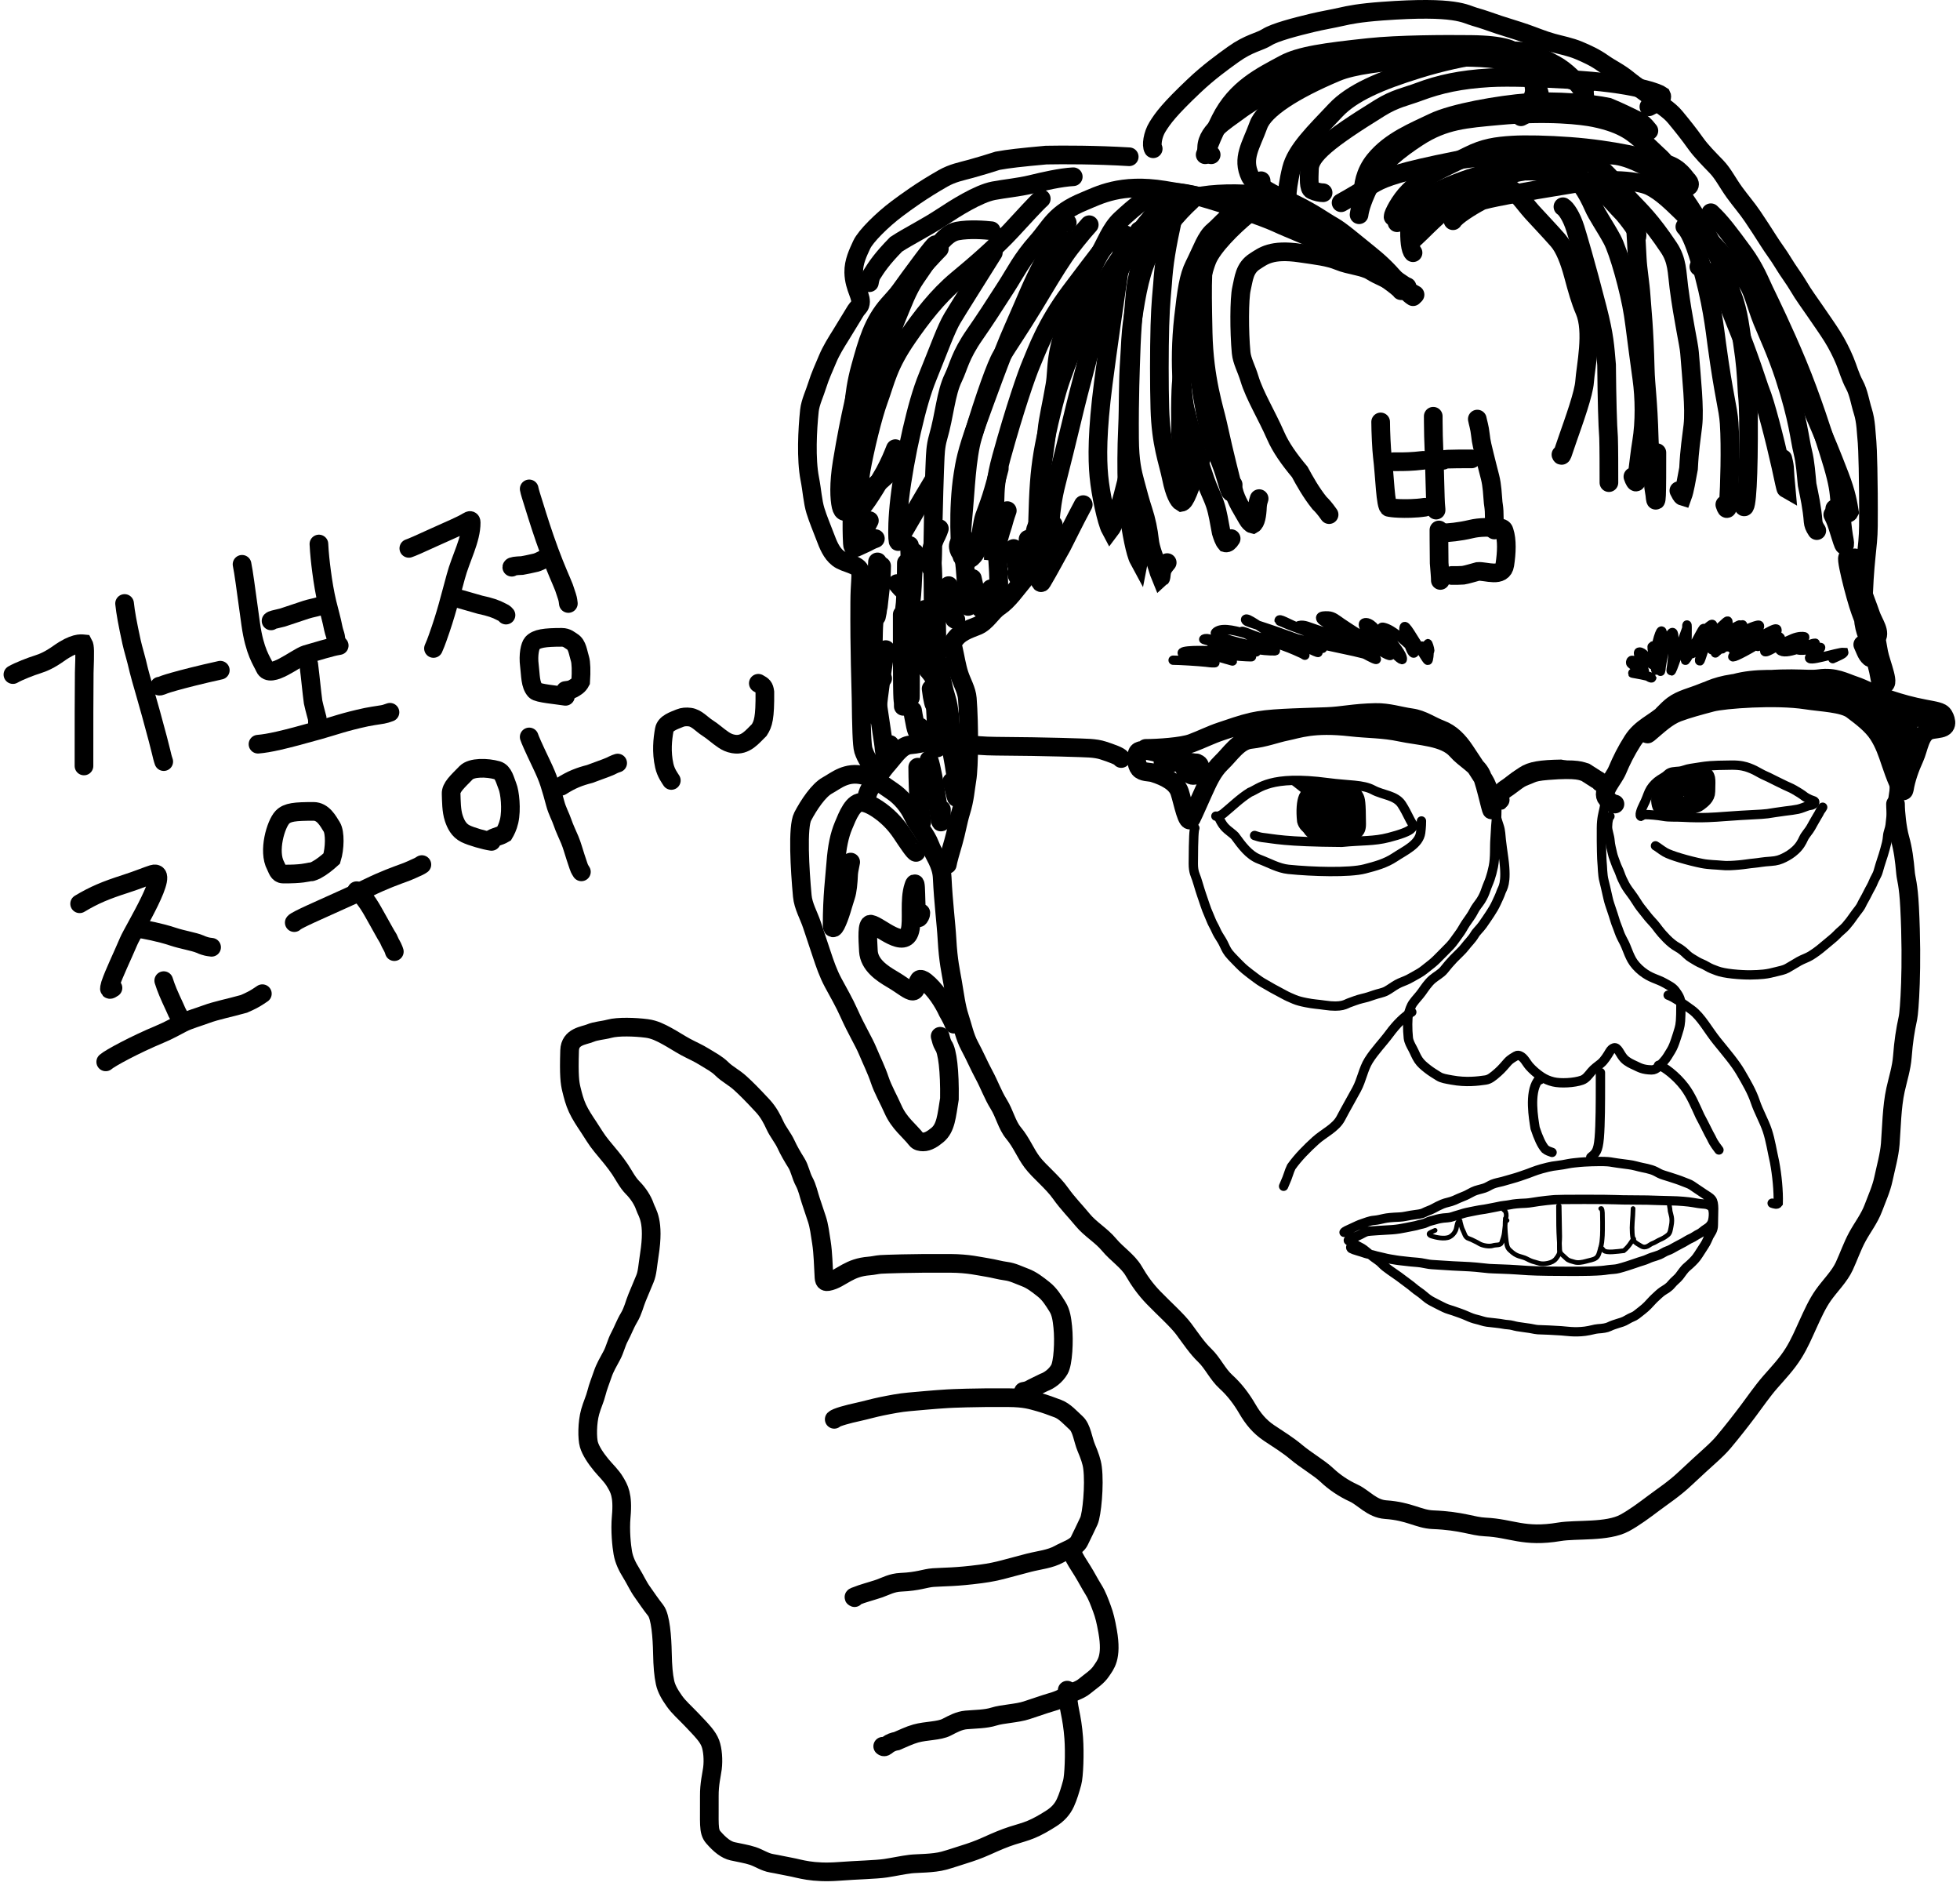 <svg width="210" height="202" viewBox="0 0 210 202" fill="none" xmlns="http://www.w3.org/2000/svg">
<path d="M122.758 80.164C124.044 80.164 126.64 79.993 127.678 79.604C128.783 79.19 129.75 78.697 130.788 78.352C131.854 77.996 133.03 77.573 134.156 77.315C135.936 76.907 138.56 76.883 142.179 76.753C143.844 76.692 145.039 76.365 147.367 76.32C148.771 76.293 149.962 76.707 151.215 76.881C152.403 77.046 153.331 77.744 154.369 78.132C155.474 78.546 156.269 79.382 156.961 80.419C157.653 81.457 158.343 82.491 158.992 83.529C159.58 84.469 159.726 85.601 159.814 86.469C159.954 87.843 159.213 84.056 158.736 83.019C158.235 81.926 156.969 81.377 156.061 80.342C154.788 78.891 152.061 78.868 150.059 78.438C148.191 78.037 146.609 78.091 144.708 77.876C140.667 77.419 139.094 78.091 137.792 78.349C136.719 78.561 135.549 79.04 133.993 79.213C132.681 79.359 131.833 80.765 130.838 81.715C129.918 82.594 129.413 83.787 128.936 84.825C128.443 85.897 128.029 86.896 127.64 87.678C127.214 88.534 126.733 85.87 126.387 84.832C126.045 83.805 124.836 83.191 123.585 82.799C123.13 82.657 122.427 82.755 122.074 82.328C121.722 81.9 121.722 81.045 121.85 80.69C122.159 79.835 124.474 80.942 126.202 81.07C126.747 81.11 126.562 81.455 126.132 81.587C125.702 81.719 125.018 81.719 124.794 81.676C123.643 81.457 127.938 81.545 128.37 81.803C128.581 81.929 128.63 82.232 128.546 82.493C128.462 82.753 128.205 83.009 127.945 83.056C127.684 83.103 127.428 82.932 127.21 82.715C126.992 82.499 126.821 82.242 126.904 82.11C126.987 81.978 127.329 81.978 128.2 81.719" stroke="black" stroke-width="2" stroke-linecap="round"/>
<path d="M173.03 86.124C172.859 86.124 172.515 85.953 172.169 85.566C171.497 84.814 172.854 83.538 173.288 82.5C173.722 81.463 174.238 80.429 174.927 79.348C175.832 77.93 177.171 77.49 178.424 76.368C179.382 75.51 180.54 75.329 181.578 74.725C182.656 74.098 183.65 73.515 185.671 73.212C191.62 72.319 193.403 72.909 194.922 72.694C196.593 72.457 197.643 73.08 198.681 73.425C199.747 73.781 200.752 74.375 201.79 74.721C202.828 75.067 203.862 75.412 205.2 75.715C206.683 76.051 207.492 76.104 207.967 76.362C208.211 76.494 208.355 76.79 208.444 77.094C208.532 77.397 208.532 77.739 208.19 77.915C207.848 78.091 207.163 78.091 206.768 78.219C205.705 78.564 205.598 80.159 205.121 81.197C204.629 82.269 204.214 83.44 204.041 84.524C203.891 85.459 202.919 82.761 202.573 81.723C202.227 80.685 201.882 79.651 201.236 78.656C200.568 77.629 199.467 76.801 198.429 76.021C197.468 75.299 195.16 75.241 193.506 74.983C190.273 74.479 184.696 74.894 183.401 75.239C182.023 75.607 180.809 75.93 179.772 76.319C178.626 76.748 177.7 77.656 176.618 78.564C176.036 79.052 178.032 76.459 179.246 75.545C180.132 74.879 181.317 74.639 182.355 74.206C183.44 73.752 184.686 73.515 185.939 73.169C189.957 72.059 197.213 73.422 198.162 74.417C199.041 75.337 200.234 75.842 201.272 76.534C202.295 77.216 203.085 78.345 203.607 79.383C203.73 79.628 203.779 79.9 203.909 79.904C204.301 79.916 204.385 78.446 204.514 77.064C204.562 76.541 205.676 76.967 206.887 76.969C207.747 76.971 205.168 76.106 204.13 75.76C203.613 75.588 203.092 75.414 202.704 75.627C202.743 77.57 203.261 78.604 203.392 80.718C203.434 81.198 203.52 81.455 203.608 81.719" stroke="black" stroke-width="2" stroke-linecap="round"/>
<path d="M203.09 86.124C203.09 86.982 203.261 88.71 203.564 89.791C203.905 91.005 204.038 92.079 204.169 93.547C204.224 94.163 204.471 94.673 204.601 97.2C204.936 103.737 204.559 108.407 204.429 109.01C204.119 110.453 203.955 111.514 203.824 113.197C203.731 114.402 203.349 115.572 203.091 116.741C202.688 118.568 202.66 120.843 202.529 122.526C202.435 123.731 202.053 125.072 201.795 126.286C201.568 127.356 201.105 128.358 200.716 129.396C200.287 130.541 199.55 131.467 198.989 132.505C198.462 133.481 198.083 134.577 197.606 135.615C197.096 136.727 196.098 137.687 195.361 138.725C194.7 139.655 194.196 140.796 193.719 141.834C193.227 142.907 192.813 143.906 192.166 144.944C191.437 146.114 190.568 147.016 189.661 148.053C188.824 149.011 188.065 150.125 187.285 151.163C186.536 152.16 185.562 153.406 184.651 154.489C183.863 155.426 182.882 156.173 180.554 158.371C179.36 159.498 178.218 160.231 177.18 161.011C176.183 161.761 175.108 162.564 174.071 163.128C172.21 164.141 168.889 163.776 167.08 164.08C163.239 164.723 161.981 163.693 159.134 163.563C157.713 163.497 156.71 162.916 153.521 162.785C151.994 162.722 151.009 161.879 148.466 161.706C146.994 161.605 146.085 160.413 145.048 159.936C143.936 159.425 142.976 158.77 142.153 157.994C141.337 157.224 139.954 156.443 138.871 155.532C137.981 154.784 137.016 154.194 135.978 153.502C134.94 152.81 134.248 151.949 133.644 150.912C133.017 149.833 132.263 148.84 131.356 148.017C130.44 147.186 129.931 145.989 129.067 145.167C128.276 144.414 127.599 143.398 126.864 142.403C126.137 141.418 124.754 140.205 123.582 138.991C122.709 138.086 122.069 137.179 121.465 136.141C120.847 135.078 119.654 134.328 118.831 133.333C118.009 132.34 116.803 131.649 116.023 130.699C115.243 129.749 114.383 128.887 113.648 127.849C112.748 126.577 111.361 125.518 110.582 124.48C109.859 123.519 109.459 122.408 108.595 121.37C107.875 120.506 107.646 119.299 106.996 118.261C106.391 117.293 106.003 116.189 105.442 115.151C104.899 114.147 104.448 113.079 103.887 112.042C103.36 111.066 103.152 109.97 102.806 108.932C102.46 107.894 102.287 106.518 102.072 105.261C101.859 104.018 101.597 102.973 101.466 100.645C101.364 98.82 101.079 96.754 100.948 93.995C100.88 92.554 100.043 91.571 99.654 90.533C99.225 89.388 98.317 88.462 97.84 87.424C97.329 86.312 96.503 85.352 95.596 84.744C94.605 84.081 93.74 83.362 92.531 83.059C90.685 82.596 89.594 83.616 88.642 84.135C87.716 84.641 86.661 86.202 86.005 87.459C85.422 88.577 85.702 93.168 85.96 95.967C86.06 97.057 86.65 98.039 86.996 99.077C87.342 100.115 87.687 101.149 88.033 102.187C88.379 103.224 88.724 104.258 89.285 105.296C89.827 106.3 90.449 107.368 90.969 108.534C91.772 110.335 92.522 111.514 92.957 112.552C93.39 113.589 93.906 114.624 94.252 115.662C94.608 116.728 95.202 117.733 95.676 118.814C96.341 120.33 97.446 121.102 98.181 122.054C98.351 122.275 98.654 122.315 98.914 122.316C99.438 122.319 99.952 121.973 100.426 121.585C101.346 120.834 101.421 119.558 101.724 117.707C101.768 114.753 101.512 112.558 101.08 111.999C100.905 111.696 100.82 111.354 100.732 111.001" stroke="black" stroke-width="2" stroke-linecap="round"/>
<path d="M98.659 97.785C98.659 97.871 98.659 97.956 98.573 98.129C98.488 98.301 98.317 98.557 98.229 97.92C98.141 97.282 98.141 95.743 98.098 95.079C98.055 94.414 97.969 94.67 97.883 94.931C97.385 96.423 97.793 98.557 97.497 99.682C96.934 101.813 94.259 99.169 93.306 98.994C92.885 98.917 92.958 100.454 93.043 101.878C93.132 103.351 94.507 104.258 95.545 104.866C96.711 105.548 97.361 106.163 97.792 106.164C98.221 106.166 98.226 105.303 98.484 104.957C98.6 104.801 98.913 104.953 99.13 105.125C100.21 105.979 101.074 107.368 101.551 108.406C101.851 108.923 102.113 109.444 102.2 109.704C102.201 109.708 102.116 109.451 102.028 108.41" stroke="black" stroke-width="2" stroke-linecap="round"/>
<path d="M98.141 91.307C97.969 91.309 97.28 90.275 96.588 89.238C95.896 88.2 95.036 87.337 93.998 86.645C93.481 86.3 92.96 86.039 92.443 85.952C91.413 85.779 90.802 87.415 90.368 88.453C89.946 89.462 89.677 90.695 89.546 92.466C89.427 94.074 89.159 95.966 89.156 99.113C89.156 99.609 89.413 99.345 89.544 99.085C90.041 98.094 90.278 97.013 90.624 95.975C90.797 95.458 90.885 94.595 90.927 93.56C90.97 93.123 91.056 92.867 91.144 92.343" stroke="black" stroke-width="2" stroke-linecap="round"/>
<path d="M151.263 108.41C150.488 108.84 149.625 109.7 148.891 110.695C148.163 111.681 147.293 112.551 146.644 113.589C146.056 114.529 145.909 115.66 145.348 116.698C144.805 117.702 144.183 118.77 143.664 119.765C143.108 120.83 141.851 121.361 140.944 122.184C140.037 123.007 139.089 123.953 138.352 124.99C138.221 125.251 138.135 125.507 138.048 125.768C137.962 126.028 137.876 126.285 137.529 127.067" stroke="black" stroke-linecap="round"/>
<path d="M178.731 106.596C179.247 106.767 180.281 107.456 181.276 108.191C182.271 108.925 183.043 110.39 183.954 111.515C184.934 112.727 185.899 113.846 186.503 114.884C187.13 115.962 187.713 116.956 188.059 117.994C188.414 119.06 189.008 120.066 189.354 121.103C189.7 122.141 189.874 123.346 190.132 124.472C190.392 125.852 190.563 127.58 190.523 128.877C190.395 129.055 190.138 128.969 189.874 128.881" stroke="black" stroke-linecap="round"/>
<path d="M177.695 114.111C178.21 114.196 179.586 115.225 180.5 116.439C181.186 117.351 181.665 118.511 182.141 119.549C182.704 120.586 183.048 121.364 183.35 121.881C183.481 122.141 183.567 122.398 184.173 123.18" stroke="black" stroke-linecap="round"/>
<path d="M164.997 115.666C164.912 115.666 164.826 115.666 164.739 115.794C163.836 117.128 164.308 119.806 164.478 120.844C164.823 121.882 165.168 122.66 165.556 123.091C165.772 123.266 166.028 123.351 166.293 123.44" stroke="black" stroke-linecap="round"/>
<path d="M171.475 114.888C171.475 114.974 171.475 115.059 171.475 116.429C171.475 117.798 171.475 120.449 171.347 121.9C171.219 123.351 170.962 123.522 170.439 123.958" stroke="black" stroke-linecap="round"/>
<path d="M151.522 88.457C151.177 88.2 150.833 87.166 150.186 86.171C149.539 85.175 148.159 85.176 147.121 84.615C146.024 84.022 144.531 84.139 142.252 83.836C136.03 83.008 134.943 84.481 133.905 84.87C132.867 85.518 132.004 86.378 131.054 87.158C130.794 87.332 130.537 87.503 130.273 87.42" stroke="black" stroke-linecap="round"/>
<path d="M152.299 87.938C152.299 88.109 152.299 88.539 152.214 89.186C152.046 90.458 150.491 91.131 149.453 91.823C148.453 92.489 147.381 92.774 146.215 93.077C144.578 93.503 140.587 93.38 138.051 93.122C136.963 93.011 135.979 92.432 134.941 92.043C133.796 91.614 133.041 90.535 132.306 89.54C132.09 89.322 131.833 89.151 131.53 88.892C131.227 88.633 130.885 88.291 130.532 87.42" stroke="black" stroke-linecap="round"/>
<path d="M151.263 88.716C151.006 89.06 149.972 89.405 148.806 89.708C147.169 90.134 145.914 90.011 143.762 90.226C137.531 90.185 136.498 89.84 135.245 89.709C134.94 89.667 134.684 89.581 134.419 89.493" stroke="black" stroke-linecap="round"/>
<path d="M140.12 84.31C140.12 84.481 139.949 84.826 139.647 85.343C139.431 85.86 139.343 86.808 139.471 87.973C139.599 88.454 139.856 88.71 140.638 89.234" stroke="black" stroke-linecap="round"/>
<path d="M144.986 84.203C145.051 84.399 145.313 84.792 145.559 85.186C145.783 85.543 145.838 85.973 145.856 88.247C145.86 88.83 145.709 89.026 145.561 89.206C145.382 89.354 145.184 89.486 144.987 89.6C144.889 89.65 144.791 89.682 144.494 89.913" stroke="black" stroke-linecap="round"/>
<path d="M175.896 87.255C175.896 87.352 175.896 87.45 175.88 87.451C175.545 87.482 175.863 86.666 176.092 86.223C176.405 85.618 176.518 85.19 176.699 84.795C176.893 84.373 177.207 84.008 177.568 83.712C177.934 83.411 178.355 83.252 178.668 82.941C178.975 82.635 179.438 82.662 179.914 82.612C180.338 82.568 180.718 82.366 181.112 82.317C181.543 82.262 181.997 82.169 182.392 82.12C182.791 82.069 183.179 81.973 185.55 81.955C186.497 81.948 187.018 82.103 187.412 82.25C187.832 82.407 188.199 82.595 188.593 82.824C188.988 83.054 189.38 83.185 189.774 83.398C190.156 83.605 190.562 83.776 190.972 83.989C191.424 84.224 191.841 84.367 192.235 84.596C192.645 84.834 193.022 85.056 193.417 85.367C193.811 85.614 194.106 85.712 194.303 85.778C194.402 85.811 194.499 85.843 194.403 86.074" stroke="black" stroke-linecap="round"/>
<path d="M176.29 87.255C176.713 87.255 177.567 87.32 178.206 87.435C178.895 87.559 179.439 87.484 180.285 87.534C182.427 87.658 183.967 87.518 184.618 87.469C187.437 87.255 188.685 87.255 189.381 87.157C189.823 87.095 190.591 86.96 191.267 86.878C191.84 86.808 192.235 86.763 192.629 86.681C193.023 86.599 193.416 86.402 193.81 86.287C193.909 86.27 194.007 86.27 194.106 86.238C194.205 86.206 194.302 86.141 194.304 86.074" stroke="black" stroke-linecap="round"/>
<path d="M177.373 90.602C177.568 90.699 177.961 91.027 178.404 91.29C179 91.643 180.932 92.204 182.358 92.489C183.101 92.637 183.966 92.636 184.377 92.685C185.016 92.763 185.738 92.703 186.312 92.653C186.89 92.603 187.411 92.506 187.969 92.456C188.435 92.415 188.888 92.309 189.723 92.259C190.375 92.22 190.758 92.079 191.153 91.883C191.562 91.679 191.94 91.456 192.35 91.079C192.83 90.639 193.056 90.21 193.237 89.816C193.431 89.394 193.81 89.029 194.025 88.635C194.247 88.226 194.468 87.847 194.697 87.453C194.828 87.257 194.927 87.059 195.025 86.863C195.091 86.764 195.188 86.666 195.289 86.467" stroke="black" stroke-linecap="round"/>
<path d="M125.692 70.717C126.407 70.717 128.44 70.847 129.217 70.93C129.435 70.954 129.791 71.013 130.12 70.996C130.464 70.979 129.271 70.751 128.337 70.521C127.269 70.259 126.776 70.094 126.693 69.996C126.384 69.63 128.826 69.634 130.397 69.749C131.488 69.828 132.449 70.127 133.382 70.29C133.66 70.339 133.955 70.323 134.057 70.34C134.317 70.381 132.949 70.323 132.289 70.242C131.765 70.177 131.24 70.127 130.73 70.029C130.159 69.919 129.435 69.865 129.056 69.847C128.654 69.829 130.021 70.192 130.415 70.307C130.802 70.42 131.202 70.585 131.76 70.717C131.893 70.748 131.99 70.782 131.991 70.783C132.315 70.89 131.206 70.554 130.714 70.422C130.221 70.291 129.828 70.16 129.515 69.833C129.446 69.76 129.562 69.636 129.661 69.57C130.066 69.297 130.968 69.339 131.678 69.421C132.222 69.483 133.136 69.634 133.762 69.732C134.029 69.774 134.353 69.831 134.599 69.831C134.845 69.831 133.963 69.733 131.591 69.21C130.565 68.984 129.797 68.717 129.172 68.552C129.04 68.517 128.942 68.487 128.973 68.47C129.407 68.236 129.923 68.65 130.562 68.813C130.803 68.875 132.014 69.074 133.785 69.419C135.126 69.68 136.09 69.733 136.583 69.717C136.719 69.712 136.621 69.668 136.522 69.651C136.03 69.568 135.374 69.438 133.609 69.03C130.684 68.355 130.319 67.994 130.221 67.847C130.175 67.779 130.317 67.668 130.432 67.601C131.135 67.195 132.545 67.599 133.949 68.007C134.898 68.283 136.327 68.707 137.34 68.973C138.352 69.24 138.904 69.337 139.14 69.371C139.376 69.405 139.278 69.373 139.163 69.34C138.919 69.27 138.687 69.241 137.971 69.127C134.716 68.61 133.898 68.093 133.438 67.863C133.306 67.798 133.144 67.733 133.109 67.699C132.8 67.403 134.319 68.091 134.943 68.272C135.675 68.485 136.386 68.78 137.303 69.108C138.649 69.589 139.143 69.863 139.57 70.044C139.672 70.087 139.767 70.158 139.768 70.159C140.085 70.37 138.593 69.441 137.868 69.012C137.208 68.622 136.817 68.357 136.276 67.995C135.639 67.57 139.072 68.648 139.963 68.928C140.613 69.132 141.177 69.306 141.587 69.42C141.769 69.471 141.899 69.502 140.991 69.162C140.084 68.821 138.135 68.107 136.789 67.641C134.774 66.944 133.897 66.715 133.618 66.567C133.492 66.501 133.437 66.388 133.452 66.354C133.586 66.057 135.065 67.232 136.335 67.958C138.33 69.099 139.109 69.174 139.782 69.355C140.476 69.541 140.85 69.798 141.146 69.88C141.652 70.021 139.741 68.981 139.082 68.733C138.566 68.539 138.163 68.29 137.884 68.191C137.561 68.078 138.619 68.321 140.034 68.68C141.312 69.003 143.755 69.493 145.092 69.793C146.933 70.206 147.348 70.421 147.446 70.569C147.61 70.813 146.76 70.357 146.366 70.144C146.178 70.043 145.062 69.606 143.422 68.933C142.15 68.412 141.283 68.126 140.118 67.7C139.088 67.323 138.034 66.945 137.326 66.617C137.179 66.548 137.048 66.518 137.046 66.501C137.003 66.141 137.863 66.746 139.477 67.398C140.695 67.89 143.003 68.796 144.143 69.248C145.282 69.7 145.185 69.668 145.037 69.619C144.357 69.392 143.84 69.176 143.184 68.865C142.232 68.413 140.176 67.703 139.032 67.191C138.943 67.151 139.078 67.043 139.193 67.01C139.713 66.859 140.324 67.205 140.98 67.402C141.416 67.533 141.899 67.731 143.348 68.186C144.543 68.562 146.65 69.292 147.786 69.676C148.923 70.061 149.02 70.093 149.021 70.11C149.057 70.508 147.91 69.701 147.269 69.373C146.728 69.096 145.909 68.784 144.762 68.357C143.622 67.932 142.886 67.568 142.951 67.421C143.292 66.639 144.59 67.796 145.147 68.009C146.046 68.354 146.526 68.78 146.953 69.059C147.392 69.345 147.643 69.601 147.742 69.699C147.974 69.931 146.762 69.276 146.007 68.833C145.243 68.384 143.847 67.605 142.355 66.867C141.8 66.593 141.674 66.486 141.591 66.387C141.508 66.288 141.476 66.191 141.508 66.124C141.578 65.978 141.9 65.96 142.292 65.975C142.844 65.998 143.213 66.352 143.718 66.695C145.938 68.198 146.953 68.681 147.347 69.01C147.516 69.15 147.741 69.24 147.84 69.371C148.026 69.618 147.089 68.752 146.432 67.751C146.214 67.418 146.135 67.174 146.086 66.978C146.061 66.881 146.069 66.782 146.166 66.731C146.264 66.681 146.459 66.681 146.64 66.762C147.362 67.085 147.608 67.827 148.345 68.775C149.399 70.133 150.236 70.817 150.252 70.62C150.295 70.116 149.388 69.052 148.712 68.21C148.391 67.809 148.137 67.437 148.038 67.24C148.008 67.18 148.134 67.173 148.265 67.206C149.246 67.448 150.331 68.55 150.956 69.091C151.371 69.451 151.614 69.732 151.598 69.782C151.336 70.617 150.729 68.258 150.516 67.848C150.397 67.618 150.4 67.339 150.449 67.174C150.561 66.795 151.251 68.087 152.643 70.283C152.92 70.72 152.991 70.814 153.025 70.669C153.257 69.662 152.96 69.243 152.96 68.996C152.96 68.744 153.189 69.535 153.189 69.666C153.191 70.049 152.468 69.274 152.369 69.208C152.368 69.207 152.465 69.272 152.564 69.338C152.663 69.404 152.761 69.469 152.96 69.634" stroke="black" stroke-linecap="round"/>
<path d="M175.404 72.095C175.339 72.095 175.143 72.095 174.946 72.095C174.683 72.095 175.599 72.194 176.647 72.455C176.881 72.514 176.977 72.554 176.978 72.571C177.004 72.867 175.512 71.741 174.765 71.096C174.67 71.014 174.715 70.851 174.763 70.784C174.812 70.717 174.91 70.717 175.025 70.766C175.608 71.012 175.927 71.601 176.142 71.882C176.38 72.194 175.701 70.788 175.584 70.145C175.564 70.03 175.536 69.931 175.568 69.881C175.6 69.831 175.697 69.831 175.796 69.864C176.22 70.003 176.55 70.648 176.896 71.093C176.967 71.185 177.075 71.241 177.125 71.177C177.49 70.713 176.979 69.868 177.011 69.277C177.034 68.855 177.241 70.189 177.29 70.862C177.309 71.113 177.373 71.437 177.389 71.716C177.409 72.067 177.406 70.916 177.389 69.999C177.375 69.27 177.666 68.295 177.815 67.91C178.453 66.264 177.997 71.503 177.963 71.669C177.731 72.827 178.29 69.506 178.487 68.849C178.593 68.499 178.848 68.127 179.028 67.88C179.646 67.033 179.178 70.615 179.128 71.191C179.109 71.409 179.046 71.667 179.046 71.832C179.046 72.29 180.119 68.902 180.703 67.372C180.75 67.248 180.72 67.11 180.736 66.995C180.797 66.558 180.753 69.205 180.703 70.041C180.686 70.325 180.589 70.552 180.572 70.667C180.502 71.152 181.696 68.664 182.375 67.504C182.454 67.369 182.523 67.274 182.556 67.337C182.862 67.917 182.232 68.776 181.559 69.746C181.424 69.94 181.312 70.026 181.262 70.028C180.871 70.039 181.539 69.046 182.258 67.966C182.542 67.54 183.072 67.085 183.307 66.931C184.03 66.458 182.623 69.368 182.181 70.401C182.09 70.615 182.098 70.715 182.098 70.716C182.098 71.183 182.523 69.538 182.802 68.948C183.179 68.15 184.031 67.439 184.589 66.929C184.752 66.78 184.948 66.587 185.049 66.535C185.149 66.483 185.149 66.581 185.133 66.68C185.013 67.41 184.135 68.612 183.74 69.255C183.646 69.406 183.511 69.565 183.461 69.584C183.122 69.709 183.901 68.784 184.457 68.193C184.95 67.67 185.736 67.241 186.31 66.962C186.483 66.878 186.462 67.039 186.413 67.171C186.205 67.729 185.547 68.35 185.052 68.911C184.883 69.103 184.658 69.304 184.527 69.502C184.309 69.829 185.212 68.488 185.689 67.93C186.27 67.249 186.592 67.076 186.658 66.993C187.023 66.536 185.58 68.415 185.036 68.878C184.425 69.397 183.903 69.83 183.837 69.897C183.486 70.25 184.75 68.786 186.225 67.899C187.401 67.192 188.298 66.944 188.43 66.96C188.848 67.01 187.746 68.282 187.038 69.123C186.903 69.284 186.76 69.402 186.774 69.388C187.349 68.812 189.563 68.032 190.056 67.96C190.331 67.92 189.548 68.255 188.733 68.76C186.845 69.932 185.576 70.521 185.657 70.325C185.895 69.753 186.689 69.307 187.344 68.914C188.492 68.226 189.41 67.995 190.1 67.782C190.438 67.677 189.319 68.189 187.503 68.861C186.374 69.278 185.482 69.272 183.32 69.355C182.886 69.372 182.789 69.404 182.755 69.356C182.443 68.913 183.736 68.421 184.506 68.159C185.58 67.792 187.279 67.665 187.787 67.714C187.946 67.729 187.874 67.86 187.792 67.959C187.458 68.361 186.307 69.103 185.626 69.454C185.228 69.659 186.392 68.392 187.099 67.864C187.622 67.474 188.003 67.338 188.151 67.337C188.511 67.336 187.843 68.35 187.431 68.829C187.054 69.267 189.242 67.669 190.135 67.387C190.262 67.347 190.365 67.37 190.382 67.419C190.551 67.883 189.451 68.418 188.908 68.894C188.726 69.055 188.497 69.109 188.415 69.174C187.992 69.512 189.544 68.585 190.004 68.356C190.292 68.212 190.562 68.158 190.661 68.223C191.186 68.567 189.679 69.174 189.22 69.534C189.109 69.621 189.055 69.731 189.071 69.765C189.204 70.061 190.554 69.016 192.101 68.389C192.697 68.147 193.154 68.158 193.335 68.206C193.403 68.225 193.353 68.353 193.272 68.451C192.691 69.154 191.321 69.404 190.86 69.535C190.76 69.564 190.664 69.601 190.679 69.618C191.279 70.298 193.737 69.012 194.337 68.912C195.033 68.796 193.093 69.24 192.419 69.436C192.338 69.46 192.497 69.567 192.612 69.601C193.226 69.778 194.3 69.437 194.877 69.356C194.992 69.339 195.09 69.339 195.075 69.371C194.856 69.854 194.142 70.092 193.944 70.338C193.351 71.078 196.925 69.831 197.549 69.88C197.588 70.026 196.869 70.321 196.372 70.553C196.37 70.554 196.468 70.489 196.568 70.422" stroke="black" stroke-linecap="round"/>
<path d="M160.909 86.219C160.764 86.147 160.619 86.074 160.545 85.892C160.033 84.643 162.297 83.149 163.066 82.634C163.918 82.063 165.077 81.901 167.233 81.863C168.446 82.119 170.049 82.266 171.702 83.468C171.962 83.801 172.034 84.019 172.329 84.682" stroke="black" stroke-linecap="round"/>
<path d="M160.736 85.68C160.671 85.68 160.638 85.55 160.67 85.304C160.732 84.838 161.227 84.566 161.621 84.287C162.048 83.984 162.408 83.68 162.802 83.433C163.159 83.21 163.589 83.089 163.983 82.908C164.391 82.721 164.835 82.628 165.832 82.546C169.092 82.279 169.495 82.628 169.89 82.742C170.284 82.989 170.677 83.25 171.071 83.497C171.17 83.547 171.267 83.579 171.466 83.809" stroke="black" stroke-width="2" stroke-linecap="round"/>
<path d="M160.343 87.55C160.375 87.746 160.506 88.139 160.637 88.533C160.786 88.979 160.801 89.517 160.851 89.993C160.904 90.505 160.998 91.092 161.113 91.957C161.48 94.711 160.967 95.128 160.835 95.522C160.704 95.916 160.508 96.309 160.327 96.704C160.14 97.111 159.917 97.491 159.654 97.885C159.392 98.279 159.13 98.672 158.851 99.066C158.549 99.493 158.21 99.755 157.981 100.149C157.71 100.614 157.259 101.034 156.98 101.412C156.704 101.787 156.179 102.247 155.734 102.708C155.385 103.07 155.029 103.495 154.716 103.89C154.405 104.282 153.881 104.545 153.47 104.891C153.025 105.265 152.633 105.858 152.354 106.252C152.051 106.68 151.682 107.039 151.402 107.433C151.151 107.787 151.024 108.22 150.909 108.615C150.798 108.996 150.794 110.311 150.892 111.174C150.939 111.587 151.154 111.961 151.367 112.355C151.568 112.726 151.711 113.142 151.974 113.537C152.237 113.931 152.564 114.194 152.958 114.505C153.338 114.804 153.745 115.046 154.139 115.293C154.496 115.516 154.926 115.572 155.548 115.687C157.1 115.975 158.364 115.802 159.16 115.688C159.604 115.624 159.947 115.344 160.504 114.853C160.942 114.468 161.227 114.097 161.539 113.753C161.855 113.405 162.212 113.244 162.441 113.096C162.559 113.02 162.735 113.046 162.851 113.095C163.3 113.283 163.524 113.832 163.869 114.226C164.183 114.586 164.703 115.044 165.165 115.342C165.579 115.609 165.952 115.769 166.427 115.884C167.211 116.074 168.665 115.999 169.496 115.705C169.913 115.558 170.185 115.18 170.481 114.819C170.777 114.458 171.169 114.196 171.514 113.917C171.896 113.608 172.252 113.014 172.466 112.654C172.582 112.458 172.745 112.292 172.925 112.242C173.349 112.125 173.565 112.946 174.007 113.405C174.359 113.77 174.811 113.963 175.205 114.145C175.628 114.339 175.992 114.588 176.959 114.605C177.501 114.614 177.863 114.097 178.225 113.72C178.571 113.36 178.782 112.95 179.029 112.555C179.259 112.188 179.406 111.768 179.538 111.374C179.669 110.98 179.8 110.587 179.915 110.176C180.045 109.715 180.095 109.307 180.096 107.606C180.097 106.924 179.802 106.551 179.523 106.157C179.221 105.73 178.753 105.533 178.358 105.303C178.008 105.098 177.571 104.942 177.177 104.778C176.783 104.613 176.39 104.417 175.914 104.04C175.468 103.687 175.044 103.204 174.83 102.81C174.624 102.428 174.453 102.023 174.305 101.628C174.148 101.209 173.961 100.841 173.748 100.447C173.533 100.05 173.404 99.562 173.239 99.168C173.078 98.784 172.976 98.38 172.845 97.986C172.713 97.592 172.583 97.199 172.451 96.805C172.32 96.411 172.254 96.018 172.156 95.624C172.058 95.229 171.992 94.837 171.86 94.361C171.68 93.707 171.697 92.769 171.647 92.375C171.622 92.174 171.565 90.746 171.581 88.68C171.589 87.643 171.762 87.127 171.859 86.666C171.958 86.239 171.991 85.878 172.056 85.681C172.089 85.582 172.122 85.485 172.254 85.188" stroke="black" stroke-linecap="round"/>
<path d="M128.02 88.702C127.93 88.911 127.87 89.514 127.855 92.501C127.85 93.407 128.08 93.762 128.201 94.124C128.321 94.486 128.442 94.906 128.562 95.299C128.674 95.664 128.803 96.022 128.924 96.384C129.045 96.746 129.165 97.106 129.3 97.468C129.445 97.854 129.617 98.191 129.752 98.553C129.897 98.939 130.128 99.276 130.28 99.638C130.431 99.999 130.671 100.36 130.897 100.722C131.108 101.06 131.244 101.445 131.454 101.807C131.682 102.198 132.027 102.53 132.808 103.327C133.222 103.749 133.623 104.066 133.985 104.339C134.413 104.661 134.888 105.032 135.25 105.242C135.626 105.461 135.973 105.665 136.35 105.875C136.786 106.119 137.148 106.297 137.525 106.508C137.949 106.745 138.323 106.899 138.685 107.051C139.037 107.198 139.408 107.292 139.934 107.397C140.75 107.561 141.185 107.563 141.891 107.668C143.816 107.957 144.198 107.534 144.56 107.413C144.932 107.289 145.402 107.082 145.931 106.961C146.459 106.841 146.82 106.72 147.197 106.585C147.663 106.417 148.145 106.359 148.538 106.148C148.921 105.943 149.26 105.666 149.697 105.425C150.076 105.216 150.495 105.093 150.888 104.898C151.244 104.72 151.61 104.491 152.047 104.25C152.44 104.033 152.786 103.709 153.148 103.436C153.495 103.175 153.811 102.895 154.142 102.548C154.461 102.214 154.805 101.901 155.361 101.314C155.73 100.924 155.949 100.545 156.251 100.153C156.634 99.656 156.793 99.279 157.05 98.903C157.377 98.421 157.697 98.014 157.879 97.637C158.109 97.158 158.42 96.839 158.662 96.462C158.931 96.041 159.084 95.664 159.205 95.302C159.337 94.904 159.536 94.489 159.656 94.127C159.777 93.765 159.897 93.344 160.003 92.817C160.208 91.796 160.109 90.7 160.184 89.835C160.229 88.793 160.29 88.075 160.365 87.305C160.38 86.99 160.38 86.453 160.38 85.9" stroke="black" stroke-linecap="round"/>
<path d="M172.492 87.436C172.372 87.526 172.252 87.887 172.236 88.549C172.225 89.014 172.462 89.483 172.507 90.101C172.538 90.521 172.673 90.989 172.763 91.412C172.842 91.786 173.004 92.135 173.125 92.497C173.249 92.869 173.456 93.22 173.577 93.582C173.709 93.98 173.908 94.395 174.103 94.757C174.293 95.107 174.569 95.479 174.842 95.841C175.103 96.189 175.323 96.564 175.565 96.926C175.816 97.302 176.137 97.649 176.393 97.996C176.647 98.34 176.95 98.643 177.267 99.005C177.559 99.339 177.764 99.728 178.545 100.525C178.959 100.947 179.36 101.264 179.722 101.461C180.111 101.673 180.445 101.959 180.732 102.244C181.038 102.548 181.439 102.741 181.801 102.968C182.129 103.173 182.524 103.284 182.886 103.51C183.223 103.721 183.608 103.857 183.97 103.992C184.356 104.137 184.932 104.249 185.64 104.324C187.127 104.481 188.151 104.43 188.941 104.355C189.424 104.309 189.905 104.189 190.313 104.084C190.738 103.973 191.111 103.918 191.473 103.723C191.847 103.52 192.346 103.197 192.753 102.969C193.196 102.722 193.642 102.593 194.004 102.367C194.387 102.127 194.817 101.839 195.479 101.268C195.954 100.858 196.534 100.424 196.821 100.107C197.111 99.788 197.469 99.551 197.785 99.189C198.089 98.841 198.373 98.466 198.629 98.089C198.943 97.627 199.277 97.291 199.443 96.929C199.621 96.541 199.85 96.206 200.135 95.619C200.346 95.186 200.573 94.85 200.708 94.488C200.858 94.089 201.115 93.766 201.236 93.329C201.349 92.919 201.477 92.5 201.597 92.138C201.718 91.776 201.838 91.415 201.959 90.963C202.08 90.511 202.2 90.15 202.245 89.563C202.278 89.143 202.471 88.794 202.517 88.357C202.572 87.828 202.652 87.167 202.697 86.505C202.727 86.07 202.863 85.363 202.938 84.727C202.954 84.278 202.983 83.912 203.029 83.598C203.044 83.373 203.044 83.015 203.044 82.646" stroke="black" stroke-linecap="round"/>
<path d="M144.006 132.002C144.076 131.885 144.405 131.743 144.9 131.52C145.29 131.344 145.607 131.178 145.914 131.083C146.277 130.972 146.738 130.753 147.233 130.718C147.619 130.69 147.986 130.588 148.318 130.518C148.648 130.448 149.071 130.4 149.965 130.364C150.399 130.347 150.768 130.234 151.168 130.176C151.939 130.063 152.276 130.046 152.571 129.893C152.915 129.715 153.266 129.622 153.561 129.457C153.902 129.267 154.185 129.127 154.539 128.974C154.919 128.809 155.363 128.774 155.846 128.562C156.166 128.422 156.447 128.279 156.742 128.173C157.095 128.046 157.367 127.879 157.826 127.643C158.148 127.477 158.684 127.384 159.064 127.254C159.368 127.149 159.629 126.96 159.924 126.841C160.274 126.701 160.619 126.653 160.972 126.558C161.326 126.464 161.608 126.37 161.962 126.276C162.316 126.181 162.598 126.087 162.881 125.993C163.165 125.899 163.447 125.804 163.73 125.698C164.051 125.578 164.366 125.451 164.649 125.357C164.96 125.253 165.331 125.144 165.826 125.027C166.197 124.939 166.487 124.885 166.84 124.85C167.225 124.811 167.687 124.72 168.042 124.65C168.441 124.571 168.961 124.532 169.303 124.496C169.63 124.462 171.304 124.366 172.284 124.437C172.621 124.461 172.991 124.555 173.333 124.59C173.678 124.626 174.051 124.696 174.487 124.743C175.033 124.803 175.535 124.979 175.96 125.061C176.31 125.129 176.596 125.191 176.938 125.297C177.256 125.395 177.516 125.544 177.799 125.697C178.065 125.841 178.504 125.944 178.859 126.063C179.142 126.157 179.424 126.251 179.719 126.346C180.134 126.479 180.556 126.676 180.839 126.77C181.13 126.867 181.404 127.076 181.746 127.311C182.015 127.497 182.323 127.688 182.606 127.889C182.86 128.069 183.171 128.207 183.384 128.466C183.724 128.88 183.573 129.785 183.574 131.219C183.574 131.806 183.292 132.071 183.114 132.413C182.97 132.692 182.867 133.037 182.608 133.414C182.36 133.777 182.067 134.284 181.772 134.687C181.558 134.979 181.125 135.393 180.758 135.701C180.407 135.996 180.205 136.36 179.922 136.714C179.692 137.002 179.357 137.232 179.109 137.539C178.768 137.96 178.437 138.105 178.154 138.293C177.871 138.482 177.589 138.763 177.318 139.012C177.071 139.238 176.858 139.495 176.529 139.836C176.196 140.181 175.682 140.554 175.326 140.838C175.071 141.044 174.761 141.098 174.384 141.333C173.936 141.613 173.63 141.664 173.347 141.758C173.064 141.852 172.735 141.946 172.428 142.099C172.137 142.244 171.745 142.3 171.203 142.336C170.84 142.359 170.473 142.512 169.827 142.595C168.681 142.742 167.809 142.583 167.271 142.548C165.15 142.409 164.817 142.465 164.498 142.395C164.151 142.318 163.734 142.253 163.261 142.194C162.674 142.122 162.389 142.065 162.094 141.982C161.741 141.883 161.353 141.9 161.034 141.829C160.687 141.753 159.896 141.688 159.337 141.617C158.962 141.57 158.642 141.429 158.23 141.334C157.861 141.25 157.581 141.146 157.111 140.934C156.742 140.769 156.264 140.604 155.755 140.427C155.395 140.302 155.06 140.227 154.753 140.074C154.474 139.935 154.188 139.803 153.905 139.65C153.639 139.506 153.293 139.356 152.986 139.131C152.682 138.909 152.374 138.602 151.996 138.354C151.596 138.091 151.289 137.777 150.947 137.541C150.616 137.312 150.182 136.952 149.875 136.739C149.595 136.546 149.263 136.316 148.944 136.091C148.572 135.829 148.249 135.585 148.025 135.337C147.798 135.088 147.472 134.902 147.177 134.677C146.841 134.422 146.459 134.102 146.128 133.841C145.87 133.638 145.563 133.535 145.28 133.346C145.007 133.164 144.714 133.04 144.501 132.91C144.279 132.774 145.041 132.569 145.524 132.356C145.864 132.207 146.126 132.026 146.409 131.932C146.692 131.837 148.234 131.79 149.178 131.719C149.641 131.685 150.155 131.602 150.543 131.519C151.342 131.349 151.64 131.319 151.923 131.225C152.222 131.125 152.559 131.107 152.842 130.954C153.108 130.81 153.454 130.753 153.761 130.659C154.047 130.571 154.42 130.471 155.103 130.435C155.467 130.416 155.787 130.258 156.153 130.164C156.453 130.087 156.73 129.976 157.084 129.893C157.43 129.812 157.72 129.764 158.12 129.681C158.699 129.561 158.993 129.552 159.369 129.469C159.832 129.367 160.124 129.339 160.454 129.257C160.981 129.124 161.372 129.127 161.773 129.045C162.237 128.949 162.621 128.915 163.48 128.88C163.903 128.862 164.411 128.75 164.872 128.691C165.564 128.603 165.897 128.562 166.333 128.526C166.44 128.517 166.533 128.491 167.62 128.479C168.706 128.467 170.782 128.467 171.922 128.479C173.062 128.49 173.202 128.514 173.892 128.526C174.582 128.538 175.819 128.538 176.502 128.549C177.28 128.563 178.005 128.608 178.995 128.62C179.918 128.631 180.909 128.726 181.38 128.808C181.754 128.874 182.087 128.938 182.629 128.974C182.969 128.996 183.172 129.127 183.29 129.197C183.698 129.441 183.597 130.49 183.468 130.87C183.371 131.156 183.128 131.435 182.832 131.601C182.548 131.76 182.326 132.025 182.043 132.155C181.739 132.294 181.477 132.519 181.194 132.638C180.919 132.753 180.676 132.92 180.405 133.074C180.07 133.264 179.781 133.392 179.498 133.557C179.203 133.728 178.932 133.887 178.649 133.981C178.358 134.078 178.084 134.287 177.801 134.405C177.525 134.52 177.236 134.594 176.952 134.688C176.662 134.785 176.387 134.947 176.045 135.042C175.747 135.124 175.468 135.23 175.185 135.324C174.902 135.419 174.62 135.513 174.337 135.607C174.032 135.709 173.701 135.796 173.406 135.878C173.075 135.971 172.642 135.961 172.251 136.02C171.772 136.092 171.508 136.126 170.317 136.161C169.197 136.194 167.027 136.173 165.862 136.161C164.064 136.143 163.025 136.056 162.566 136.02C161.572 135.943 159.915 135.914 159.514 135.879C159.065 135.839 158.501 135.773 158.147 135.737C157.351 135.657 156.121 135.632 155.638 135.596C154.991 135.548 154 135.49 153.399 135.454C153.024 135.432 152.657 135.325 152.256 135.266C151.787 135.197 151.268 135.183 150.853 135.125C150.512 135.076 149.996 135.042 149.581 134.972C149.208 134.909 148.652 134.83 148.226 134.712C147.836 134.605 147.542 134.571 147.259 134.477C146.961 134.377 146.623 134.359 146.34 134.265C146.057 134.17 145.775 134.076 145.48 133.993C145.146 133.9 144.926 133.817 144.796 133.746C144.737 133.699 144.69 133.629 144.736 133.558C144.782 133.487 144.922 133.417 145.208 133.345" stroke="black" stroke-linecap="round"/>
<path d="M167.054 129.174C167.054 129.781 167.1 131.011 167.113 132.468C167.116 132.851 167.054 133.271 167.077 133.836C167.095 134.282 167.5 134.475 167.818 134.805C168.061 135.058 168.396 135.089 168.679 135.183C169.042 135.304 169.573 135.207 169.892 135.113C170.293 134.994 170.729 134.949 171 134.748C171.271 134.548 171.342 134.195 171.437 133.853C171.519 133.555 171.625 133.276 171.661 132.641C171.696 132.428 171.72 131.376 171.685 129.903C171.65 129.409 171.58 129.433 171.508 129.457" stroke="black" stroke-width="0.5" stroke-linecap="round"/>
<path d="M166.983 129.174C166.983 129.221 166.983 130.038 166.995 131.275C167.004 132.282 167.1 133.273 167.113 133.908C167.12 134.273 166.936 134.546 166.713 134.829C166.5 135.098 166.207 135.23 165.83 135.313C165.092 135.475 164.746 135.254 164.439 135.184C164.148 135.117 163.874 134.995 163.59 134.842C163.324 134.698 163.025 134.642 162.742 134.547C162.459 134.453 162.177 134.312 161.729 133.877C161.454 133.61 161.422 133.276 161.339 132.538C161.171 131.041 161.327 130.209 161.315 130.527C161.296 131.06 161.21 131.718 161.174 132.06C161.14 132.387 160.998 132.801 160.88 133.12C160.769 133.422 160.268 133.321 159.985 133.416C159.512 133.573 158.783 133.393 158.5 133.216C158.244 133.056 157.935 132.922 157.652 132.78C157.519 132.713 157.369 132.686 157.239 132.615C156.951 132.459 156.897 132.074 156.744 131.791C156.6 131.525 156.544 131.226 156.461 130.931C156.438 130.85 156.449 130.755 156.414 130.73C156.379 130.705 156.309 130.752 156.261 130.823C156.065 131.113 156.095 131.482 155.966 131.789C155.846 132.076 155.602 132.354 155.319 132.497C154.77 132.772 153.764 132.521 153.469 132.427C153.387 132.4 153.293 132.38 153.221 132.333C153.15 132.286 153.103 132.216 153.114 132.156C153.125 132.097 153.195 132.05 153.313 131.991C153.431 131.932 153.594 131.862 153.762 131.79" stroke="black" stroke-width="0.5" stroke-linecap="round"/>
<path d="M161.115 129.598C161.302 129.692 161.398 129.926 161.386 130.244C161.374 130.375 161.351 130.445 161.327 130.516C161.304 130.587 161.28 130.657 161.468 130.729" stroke="black" stroke-width="0.5" stroke-linecap="round"/>
<path d="M174.972 129.457C174.972 129.761 174.925 130.514 174.889 130.94C174.83 131.644 174.877 132.637 175.053 132.897C175.225 133.15 175.513 133.273 175.818 133.463C176.36 133.799 176.738 133.299 177.021 133.204C177.312 133.107 177.586 132.898 177.869 132.78C178.145 132.665 178.435 132.498 178.706 132.274C178.956 132.067 178.978 131.721 179.06 131.321C179.237 130.465 179.002 130.072 178.943 129.729C178.931 129.646 178.931 129.553 178.919 129.47C178.908 129.387 178.884 129.317 178.86 129.103" stroke="black" stroke-width="0.5" stroke-linecap="round"/>
<path d="M171.508 133.628C171.578 133.627 171.743 133.839 171.837 133.945C172.09 134.232 173.289 134.052 173.981 133.97C174.241 133.77 174.569 133.395 174.771 133.064C174.806 132.992 174.853 132.922 175.043 132.709" stroke="black" stroke-width="0.5" stroke-linecap="round"/>
<path d="M101.5 92.6C101.571 92.174 101.856 91.178 102.142 90.212C102.462 89.13 102.64 87.966 102.963 86.929C103.381 85.588 103.428 84.539 103.605 83.503C103.842 82.125 103.856 77.579 103.643 74.829C103.573 73.927 103.072 73.116 102.786 72.259C102.5 71.401 102.357 70.405 102.144 69.475C102.093 69.254 102.001 69.048 102.106 68.832C102.648 67.721 103.852 67.403 104.709 67.046C105.736 66.62 106.207 65.548 107.065 64.977C108.039 64.327 108.85 63.124 109.777 62.016C110.484 61.171 111.133 60.267 111.848 59.374C112.062 59.124 112.345 58.841 112.596 58.59C112.848 58.338 113.06 58.126 113.493 57.693" stroke="black" stroke-width="2" stroke-linecap="round"/>
<path d="M120.131 81.25C119.919 80.965 119.065 80.68 118.207 80.394C117.78 80.252 117.279 80.179 116.744 80.144C116.27 80.112 112.388 79.965 106.714 79.93C104.06 79.913 102.652 79.537 101.397 79.359C99.947 79.153 98.935 79.678 97.544 79.786C96.569 79.862 95.937 80.89 95.221 81.71C94.292 82.747 93.864 83.601 93.222 84.459C93.078 84.674 93.007 84.886 92.934 85.104" stroke="black" stroke-width="2" stroke-linecap="round"/>
<path d="M93.577 82.32C93.365 81.965 92.793 81.254 92.507 80.361C92.339 79.835 92.292 77.699 92.256 74.809C92.241 73.54 92.078 69.863 92.113 64.511C92.127 62.406 92.292 61.837 92.186 61.266C92.028 60.417 90.583 60.409 89.796 59.801C89.082 59.251 88.724 58.34 88.403 57.482C88.061 56.569 87.653 55.629 87.367 54.698C87.067 53.721 87.011 52.558 86.76 51.275C86.348 49.167 86.51 46.014 86.723 43.991C86.817 43.092 87.293 42.137 87.579 41.207C87.845 40.343 88.291 39.353 88.686 38.423C89.066 37.525 89.576 36.711 90.113 35.853C90.63 35.027 91.148 34.141 91.683 33.283C91.831 33.046 92.073 32.856 92.147 32.641C92.434 31.805 91.508 30.929 91.471 29.182C91.446 28.058 91.932 27.074 92.326 26.216C92.748 25.298 94.562 23.515 96.107 22.361C97.147 21.584 98.708 20.436 101.028 19.115C102.077 18.518 102.995 18.363 104.03 18.077C105 17.809 105.993 17.506 106.886 17.22C108.064 17.005 109.347 16.863 112.08 16.613C113.957 16.576 117.42 16.576 120.988 16.791" stroke="black" stroke-width="2" stroke-linecap="round"/>
<path d="M123.558 15.934C123.344 15.581 123.485 14.439 124.019 13.582C124.598 12.653 125.267 11.728 127.937 9.198C129.486 7.73 130.976 6.657 132.118 5.837C133.847 4.596 134.903 4.516 135.761 3.979C136.616 3.445 138.818 2.875 140.614 2.444C141.626 2.2 142.754 2.014 143.685 1.801C144.566 1.599 145.679 1.372 148.096 1.194C156.085 0.607 156.961 1.513 157.996 1.799C158.901 2.049 159.745 2.37 160.602 2.656C161.46 2.942 162.456 3.226 163.386 3.548C164.368 3.886 165.313 4.297 166.348 4.583C167.253 4.833 168.238 5.012 169.168 5.403C170.013 5.758 170.88 6.152 171.738 6.759C172.631 7.391 173.45 7.724 174.486 8.578C175.336 9.28 176.234 9.792 177.092 10.542C177.884 11.234 178.804 11.72 179.484 12.54C180.328 13.558 181.018 14.431 181.625 15.288C182.284 16.219 183.087 17 183.909 17.858C184.637 18.617 185.087 19.57 185.837 20.606C186.495 21.515 187.229 22.354 187.8 23.212C188.372 24.07 188.942 24.924 189.478 25.782C189.979 26.582 190.582 27.352 191.049 28.137C191.586 29.04 192.227 29.849 192.726 30.707C193.244 31.598 193.867 32.419 194.474 33.312C195.194 34.371 195.795 35.203 196.331 36.061C196.831 36.861 197.294 37.773 197.652 38.631C198.001 39.465 198.223 40.343 198.687 41.2C199.154 42.065 199.294 43.127 199.58 44.02C199.945 45.16 199.936 46.339 200.044 47.374C200.094 47.847 200.223 51.307 200.188 56.339C200.17 58.839 199.726 59.831 199.616 65.487C199.58 67.344 200.15 68.182 200.436 69.04C200.722 69.898 201.007 70.752 201.258 71.858C201.407 72.518 201.435 73.11 201.65 73.219C202.697 73.753 201.508 71.048 201.295 69.904C201.082 68.76 200.939 67.763 200.653 66.692C200.366 65.619 200.082 64.764 199.441 63.907C198.828 63.088 198.583 61.98 198.332 61.087C198.188 60.573 198.225 60.051 198.118 59.871C197.445 58.739 198.793 64.032 199.329 65.47C199.769 66.648 200.078 67.54 200.507 68.327C200.604 68.505 200.861 68.542 200.971 68.437C201.614 67.819 200.724 66.692 200.439 65.834C200.153 64.977 199.726 63.981 199.19 62.304C198.817 61.137 198.654 60.479 198.582 60.264C198.369 59.625 199.08 61.899 199.366 63.185C199.606 64.268 199.936 65.398 200.222 66.469C200.374 67.036 200.437 67.613 200.402 67.864C200.255 68.915 199.868 65.694 199.582 64.763C199.277 63.77 199.011 62.482 198.761 60.806C198.681 60.274 198.724 59.633 198.724 59.659C198.724 61.549 199.294 62.97 199.58 64.149C199.899 65.464 200.15 66.611 200.259 68.109C200.343 69.279 200.652 70.039 200.546 70.468C200.44 70.544 200.228 70.332 200.083 70.117C199.938 69.902 199.868 69.69 199.581 69.043" stroke="black" stroke-width="2" stroke-linecap="round"/>
<path d="M151.611 31.567C151.185 31.355 150.331 30.783 149.473 30.32C148.667 29.884 147.761 29.571 146.903 29.035C146.07 28.514 144.553 28.427 143.441 27.964C142.314 27.494 140.981 27.357 139.271 27.106C136.227 26.66 135.34 27.425 134.447 27.995C133.316 28.717 133.267 29.849 133.017 30.92C132.771 31.97 132.766 35.533 132.979 37.774C133.065 38.674 133.55 39.486 133.871 40.557C134.416 42.372 135.691 44.412 136.688 46.691C137.228 47.926 138.116 49.191 139.258 50.55C139.76 51.481 140.471 52.759 141.364 53.871C141.615 54.121 141.897 54.404 142.403 55.123" stroke="black" stroke-width="2" stroke-linecap="round"/>
<path d="M150.755 30.71C150.329 30.569 149.474 29.858 148.19 29C146.903 28.141 146.048 27.571 145.19 26.894C144.395 26.267 143.478 25.931 142.62 25.359C141.742 24.774 137.584 23.442 134.912 22.752C134.351 22.607 133.627 22.573 132.879 22.643C131.795 22.746 130.916 23.995 130.021 24.747C129.194 25.442 128.843 26.637 127.951 28.419C127.347 29.625 127.13 31.13 126.806 34.01C126.21 39.316 126.841 43.2 126.983 43.805C127.395 45.555 127.982 47.551 128.268 48.66C128.502 49.568 128.839 50.549 129.16 51.48C129.478 52.402 129.909 53.192 130.195 54.05C130.481 54.907 130.625 55.903 130.838 57.011C130.98 57.475 131.124 57.905 131.337 58.156C131.479 58.194 131.691 58.053 131.909 57.693" stroke="black" stroke-width="2" stroke-linecap="round"/>
<path d="M151.397 31.781C151.042 31.569 150.331 30.856 149.58 30C148.495 28.764 147.761 28.072 146.512 27.074C145.07 25.921 143.692 24.718 142.799 24.216C141.702 23.599 140.908 22.933 138.665 21.827C136.755 20.887 135.34 20.932 134.092 20.824C131.923 20.636 128.774 20.787 127.809 21.25C126.83 21.72 125.776 21.857 124.846 22.392C123.681 23.06 123.275 25.275 122.561 27.348C122.096 28.697 121.703 30.132 121.595 31.704C121.496 33.14 121.275 34.561 121.167 38.155C121.131 39.345 120.988 42.531 121.023 46.956C121.043 49.487 121.343 50.622 121.629 51.693C121.933 52.832 122.2 53.834 122.486 54.692C122.814 55.678 123.057 56.832 123.165 57.868C123.261 58.791 123.699 59.758 123.985 60.688C124.117 61.119 124.271 61.617 124.378 61.868C124.414 61.837 124.414 61.484 124.485 61.196C124.556 60.908 124.697 60.696 125.057 60.263" stroke="black" stroke-width="2" stroke-linecap="round"/>
<path d="M150.112 31.139C149.9 30.783 147.915 29.366 145.942 28.179C144.641 27.397 143.05 26.714 142.086 26.215C140.608 25.45 138.278 24.577 136.732 23.86C135.365 23.226 131.374 21.87 128.418 21.039C126.574 20.521 124.851 20.431 123.775 20.822C122.8 21.176 121.707 21.999 120.066 23.53C118.996 24.528 118.495 25.991 117.778 27.244C117.508 27.717 116.429 29.834 114.86 33.397C112.902 37.844 113.351 39.341 113.03 41.231C112.668 43.361 112.281 44.908 112.172 46.09C112.075 47.15 111.779 48.973 111.602 50.477C111.333 52.752 111.351 54.751 111.173 56.545C110.997 58.328 110.923 59.047 110.887 59.334C110.709 58.269 110.779 57.053 111.063 56.414C111.276 55.986 111.63 55.35 112.208 54.481" stroke="black" stroke-width="2" stroke-linecap="round"/>
<path d="M145.187 28.141C144.761 27.856 143.482 26.864 142.228 25.859C141.183 25.02 139.623 24.359 138.304 23.682C137.522 23.281 136.06 22.862 132.794 21.973C130.537 21.359 126.984 20.731 124.74 20.367C120.055 19.607 117.711 20.928 116.142 21.569C112.984 22.86 112.567 24.282 111.143 25.884C109.46 27.779 108.786 29.203 107.822 30.704C106.407 32.907 105.573 34.201 104.432 35.843C102.861 38.102 102.717 39.272 102.145 40.449C101.319 42.148 101.218 44.403 100.503 46.87C100.229 47.819 100.215 48.695 100.18 49.443C100.154 49.989 100.001 53.873 99.93 59.335C99.907 61.123 99.719 60.91 99.646 60.589C99.644 59.053 99.999 57.982 100.356 57.341C100.5 57.053 100.571 56.841 100.644 56.623" stroke="black" stroke-width="2" stroke-linecap="round"/>
<path d="M116.705 24.072C115.996 24.851 114.709 26.423 114.031 27.422C112.973 28.982 112.143 30.415 110.714 32.772C109.347 35.026 108.002 36.985 107.284 38.166C106.752 39.042 105.509 42.459 104.216 46.795C103.564 48.979 103.428 52.751 103.25 54.583C103.087 56.258 102.999 57.755 102.929 58.971C102.858 59.267 102.717 58.914 102.679 58.626C102.642 58.338 102.712 58.126 103.213 57.479" stroke="black" stroke-width="2" stroke-linecap="round"/>
<path d="M111.565 21.288C110.998 21.782 109.715 23.211 108.325 24.705C106.569 26.594 104.436 28.419 102.55 29.984C100.478 31.703 98.725 33.982 97.228 36.155C95.136 39.191 94.934 40.698 94.115 42.944C93.54 44.519 92.656 48.099 92.256 50.408C91.939 52.239 91.936 54.691 91.864 57.967C91.864 58.199 92.146 57.483 92.645 56.699C92.861 56.34 93.003 56.057 93.148 55.766" stroke="black" stroke-width="2" stroke-linecap="round"/>
<path d="M106.212 24.714C105.573 24.643 103.864 24.5 102.575 24.748C101.08 25.037 100.147 26.851 98.153 29.7C97.212 31.044 96.652 32.698 96.112 33.955C95.525 35.323 95.007 37.199 94.613 38.593C94.25 39.877 93.722 41.268 93.328 43.088C92.564 46.619 91.649 51.761 91.472 52.978C91.295 54.184 91.221 56.252 91.327 58.216C91.361 58.845 91.645 58.696 91.931 58.552C92.217 58.408 92.57 58.267 92.858 58.124C93.146 57.98 93.358 57.839 93.791 57.693" stroke="black" stroke-width="2" stroke-linecap="round"/>
<path d="M151.397 27.07C151.114 26.787 150.969 25.723 151.039 24.225C151.107 22.784 153.102 21.934 154.356 21.147C155.196 20.62 156.104 20.148 156.997 19.79C158.497 19.187 160.601 19.716 161.459 20.037C162.442 20.405 163.171 21.639 164.171 22.747C164.902 23.557 165.882 24.564 166.92 25.745C167.648 26.575 168.169 27.991 168.563 29.455C168.998 31.072 169.313 32.205 169.777 33.276C170.742 35.505 169.887 39.272 169.779 40.876C169.693 42.15 168.679 44.964 167.924 47.124C167.745 47.624 167.602 48.054 167.459 48.481C167.388 48.697 167.317 48.909 167.244 48.699" stroke="black" stroke-width="2" stroke-linecap="round"/>
<path d="M149.684 23.858C150.037 23.29 152.168 21.583 153.713 20.683C154.557 20.191 157.016 19.155 158.923 18.683C160.219 18.362 161.244 18.362 163.914 18.325C165.466 18.303 166.739 18.645 168.025 18.753C169.03 18.838 170.092 20.705 170.705 22.105C171.147 23.116 171.951 24.209 172.738 25.672C173.419 26.939 174.59 31.109 174.989 33.703C175.197 35.058 175.309 36.201 175.915 40.579C176.197 42.616 176.238 45.183 175.883 47.337C175.695 48.476 175.596 49.478 175.418 50.835C175.382 51.194 175.382 51.547 175.311 51.623C175.241 51.699 175.099 51.487 174.954 51.055" stroke="black" stroke-width="2" stroke-linecap="round"/>
<path d="M152.254 23.215C152.892 22.932 154.177 21.934 155.07 21.325C156.95 20.042 160.738 18.864 162.562 18.47C164.468 18.058 166.165 17.861 167.81 17.684C168.449 17.614 168.955 17.576 169.524 17.47C171.402 17.116 172.666 19.356 174.66 21.458C175.76 22.618 176.877 23.639 178.801 26.522C179.724 27.905 179.665 29.136 179.877 30.767C180.331 34.264 180.95 36.846 181.02 37.77C181.23 40.51 181.592 43.752 181.379 45.59C181.209 47.06 181.023 48.052 180.914 50.189C180.665 51.481 180.521 52.477 180.273 53.16C180.166 53.127 180.025 52.845 179.879 52.554" stroke="black" stroke-width="2" stroke-linecap="round"/>
<path d="M151.183 25.785C151.609 25.573 152.464 24.577 153.993 23.187C156.239 21.145 158.318 20.076 158.888 19.755C159.49 19.417 161.304 18.51 164.119 17.44C166.243 16.633 169.294 16.576 172.505 16.612C174.396 16.633 176.367 17.853 177.77 18.573C179.368 19.394 180.59 21.425 182.228 23.99C183.077 25.319 183.447 26.209 183.946 27.208C184.764 28.846 185.16 30.488 185.624 31.67C186.309 33.416 186.518 35.627 186.731 37.022C186.997 38.766 187.087 39.914 187.195 42.016C187.22 42.487 187.301 42.698 187.338 44.822C187.374 50.973 187.162 54.841 186.806 54.236C186.661 53.913 186.591 53.56 186.304 52.768" stroke="black" stroke-width="2" stroke-linecap="round"/>
<path d="M155.68 23.643C155.963 23.146 157.526 22.148 158.675 21.539C159.084 21.322 162.571 20.652 168.557 19.688C173.361 18.914 176.02 19.572 176.804 19.964C177.995 20.56 179.087 21.639 180.09 22.605C182.425 24.852 185.871 28.706 187.013 30.027C187.81 30.948 188.085 32.556 188.835 34.416C189.26 35.472 190.364 37.828 191.19 40.371C192.704 45.029 192.797 46.977 193.155 48.409C193.438 49.536 193.512 50.836 193.62 51.907C193.869 53.121 194.154 54.404 194.262 55.867C194.298 56.192 194.368 56.404 194.655 56.836" stroke="black" stroke-width="2" stroke-linecap="round"/>
<path d="M167.458 22.145C167.814 22.357 168.384 23.211 168.778 24.459C168.975 25.084 169.949 28.325 171.162 33.069C171.921 36.036 171.956 37.058 172.133 39.084C172.17 42.797 172.24 45.485 172.347 46.866C172.384 48.035 172.384 50.155 172.384 51.697" stroke="black" stroke-width="2" stroke-linecap="round"/>
<path d="M175.168 22.787C175.168 23.637 175.309 25.352 175.417 27.632C175.479 28.933 175.737 30.205 175.846 31.846C175.935 33.212 176.166 35.058 176.274 39.473C176.322 41.421 176.594 42.84 176.702 46.97C176.748 48.703 177.022 49.98 177.13 51.726C177.169 52.343 177.309 52.836 177.345 53.371C177.38 53.622 177.451 53.834 177.487 53.025C177.523 52.215 177.523 50.378 177.523 48.485" stroke="black" stroke-width="2" stroke-linecap="round"/>
<path d="M180.521 24.286C180.946 24.71 181.447 25.635 182.158 28.013C183.418 32.229 183.734 35.347 183.946 36.907C184.72 42.606 185.16 43.696 185.268 45.338C185.441 47.967 185.306 52.121 185.197 53.867C185.162 54.265 185.091 54.477 185.02 54.48C184.948 54.483 184.877 54.271 184.804 54.053" stroke="black" stroke-width="2" stroke-linecap="round"/>
<path d="M182.021 28.569C182.588 28.781 183.729 29.777 184.409 30.884C184.95 31.765 185.16 32.636 185.833 34.264C187.471 38.224 188.372 41.272 188.622 41.877C189.148 43.153 190.15 47.024 190.8 49.942C191.124 51.4 191.3 52.337 191.371 52.376C191.302 51.637 191.229 50.701 191.194 50.025C191.158 49.701 191.088 49.419 191.015 49.127" stroke="black" stroke-width="2" stroke-linecap="round"/>
<path d="M183.305 22.787C184.374 23.783 185.228 24.924 186.796 27.059C188.022 28.729 188.586 30.207 189.013 31.096C189.631 32.385 191.077 35.328 192.575 38.931C194.138 42.691 195.439 46.836 195.938 48.407C196.61 50.522 196.938 51.834 197.046 52.942C197.196 54.476 197.366 56.618 197.617 57.902C197.686 58.256 197.653 58.614 197.512 58.301C197.371 57.989 197.088 56.999 196.872 56.348C196.656 55.697 196.514 55.415 196.369 55.123" stroke="black" stroke-width="2" stroke-linecap="round"/>
<path d="M186.732 28.569C187.8 29.635 188.655 30.92 189.299 31.956C189.991 33.066 191.006 35.833 191.869 37.914C192.433 39.275 193.152 40.981 193.832 42.909C194.508 44.827 195.225 46.052 197.111 50.964C197.866 52.931 198.009 53.976 198.153 54.835C198.084 54.98 197.872 55.051 197.586 54.981C197.3 54.911 196.947 54.699 196.583 54.481" stroke="black" stroke-width="2" stroke-linecap="round"/>
<path d="M143.688 21.716C144.609 21.221 146.467 20.076 147.36 19.577C148.365 19.015 150.099 18.367 156.046 17.187C159.439 16.514 161.813 17.075 162.882 17.253C165.059 17.615 168.581 18.782 170.345 19.608C171.756 20.268 172.38 21.283 173.948 22.887C174.521 23.566 174.881 24.07 175.166 24.497C175.309 24.712 175.45 24.924 175.382 25.357" stroke="black" stroke-width="2" stroke-linecap="round"/>
<path d="M149.256 23.215C149.253 22.935 149.967 21.506 150.963 20.507C152.731 18.736 154.387 18.153 157.38 16.654C159.013 15.836 160.316 15.649 162.053 15.542C163.434 15.457 165.839 15.506 168.208 15.682C172.855 16.029 176.44 16.93 178.473 17.536C180.032 18.001 180.519 19.074 180.876 19.394C181.02 19.573 181.091 19.785 180.951 19.929C180.811 20.074 180.457 20.144 180.093 20.217" stroke="black" stroke-width="2" stroke-linecap="round"/>
<path d="M145.615 23.001C145.686 22.434 145.971 21.292 147.072 19.228C147.972 17.542 149.887 16.013 151.917 14.694C154.758 12.849 157.096 12.724 160.506 12.403C165.872 11.897 169.596 12.364 170.803 12.613C174.144 13.3 175.091 14.358 176.198 15.287C176.59 15.643 177.155 16.208 177.588 16.605C178.02 17.003 178.303 17.215 178.594 17.861" stroke="black" stroke-width="2" stroke-linecap="round"/>
<path d="M146.043 20.645C146.043 19.936 146.185 18.508 147.287 17.154C148.974 15.079 151.526 14.088 153.532 13.117C155.677 12.079 160.576 11.227 163.774 10.973C166.586 10.75 170.444 11.077 172.307 11.471C173.452 11.936 174.59 12.503 175.628 13.005C175.879 13.148 176.161 13.36 176.667 14.007" stroke="black" stroke-width="2" stroke-linecap="round"/>
<path d="M141.76 20.645C141.478 20.645 141.049 20.575 140.586 20.361C140.191 20.18 140.261 19.153 140.297 18.083C140.345 16.624 142.253 15.013 147.841 11.557C149.497 10.532 150.607 10.368 152.028 9.835C154.264 8.996 156.528 8.511 159.58 8.333C161.78 8.204 165.317 8.366 167.985 8.508C175.268 8.897 177.735 10.008 178.021 10.222C178.095 10.364 178.024 10.576 177.776 10.791C177.528 11.006 177.104 11.218 176.667 11.437" stroke="black" stroke-width="2" stroke-linecap="round"/>
<path d="M137.049 21.074C136.058 20.65 134.267 19.577 133.946 18.902C133.009 16.934 134.051 15.583 134.833 13.408C135.446 11.701 138.604 9.664 143.199 7.732C145.062 6.949 148.125 6.666 151.032 6.375C153.939 6.083 156.695 6.083 158.645 6.189C163.365 6.446 166.439 7.934 168.488 8.616C168.812 8.724 169.094 8.794 169.346 8.866C169.598 8.938 169.81 9.009 170.028 9.081" stroke="black" stroke-width="2" stroke-linecap="round"/>
<path d="M137.906 21.074C137.906 20.506 138.047 19.365 138.368 18.081C138.867 16.087 140.827 14.225 143.105 11.805C144.87 9.931 147.883 8.659 151.9 7.413C157.273 5.746 161.1 5.584 162.062 5.477C163.592 5.307 165.304 6.22 166.634 6.938C167.676 7.5 169.09 8.786 169.778 10.041C169.814 10.362 169.814 10.786 169.673 11.11C169.531 11.435 169.249 11.647 168.957 11.865" stroke="black" stroke-width="2" stroke-linecap="round"/>
<path d="M129.768 16.576C129.556 16.506 129.344 16.435 129.305 16.151C129.04 14.198 131.404 12.867 132.582 11.977C133.688 11.14 134.833 10.512 136.075 9.695C138.288 8.239 140.61 7.229 142.318 6.552C144.253 5.786 146.814 5.443 150.122 5.122C157.072 4.447 158.67 5.582 160.527 6.116C162.202 6.598 163.527 7.719 164.279 8.685C165.078 9.71 165.103 10.79 164.997 11.468C164.891 11.722 164.679 11.792 164.357 11.899C164.036 12.007 163.612 12.148 162.961 12.508" stroke="black" stroke-width="2" stroke-linecap="round"/>
<path d="M129.126 16.576C129.625 15.223 130.051 14.225 130.763 12.801C132.425 9.476 135.177 8.165 137.575 6.872C139.263 5.962 141.96 5.586 146.646 5.087C149.838 4.747 154.725 4.73 157.59 4.763C161.171 4.804 162.102 5.368 162.53 5.723C163.551 6.573 163.886 7.792 164.245 8.72C164.317 9.006 164.387 9.36 164.389 9.648C164.39 9.936 164.319 10.148 164.246 10.366" stroke="black" stroke-width="2" stroke-linecap="round"/>
<path d="M135.764 21.074C134.267 21.787 132.989 22.496 131.877 23.106C130.681 23.763 130.059 25.913 129.165 27.952C128.787 28.816 128.35 30.393 127.883 32.572C126.833 37.476 126.556 40.842 126.52 41.768C126.425 44.264 126.483 47.693 126.626 49.263C126.838 50.399 127.055 51.479 127.162 51.839C127.198 51.774 127.198 51.209 127.198 50.626" stroke="black" stroke-width="2" stroke-linecap="round"/>
<path d="M133.623 23.001C132.062 24.277 129.914 26.423 129.342 27.849C129.08 28.502 128.629 29.914 128.2 32.652C127.951 34.246 128.055 36.308 128.337 38.848C128.954 44.387 129.909 47.626 130.194 48.195C131.074 49.95 131.408 51.479 131.694 52.336C131.766 52.551 131.837 52.764 131.908 52.696C131.98 52.629 132.051 52.275 132.124 51.911" stroke="black" stroke-width="2" stroke-linecap="round"/>
<path d="M135.122 19.36C132.134 22.487 129.699 25.922 129.305 26.888C128.836 28.038 128.77 29.631 128.909 35.676C129.023 40.618 130.124 43.84 130.444 45.296C131.342 49.38 131.764 50.832 132.158 52.477C132.453 53.706 133.122 54.618 133.656 55.584C133.805 55.853 134.047 56.117 134.227 56.157C134.548 55.984 134.693 55.2 134.729 54.238C134.764 53.841 134.835 53.629 134.908 53.41" stroke="black" stroke-width="2" stroke-linecap="round"/>
<path d="M127.626 21.502C126.072 22.915 124.564 24.774 123.317 26.911C122.279 28.689 121.776 31.406 121.348 34.331C121.107 35.972 121.131 36.916 121.024 38.407C120.826 41.163 120.917 43.412 120.81 45.716C120.582 50.63 120.844 54.263 120.951 55.082C121.199 56.972 121.63 59.257 122.021 59.977C122.273 58.698 122.343 57.34 122.45 56.593C122.487 56.199 122.487 55.775 122.487 55.338" stroke="black" stroke-width="2" stroke-linecap="round"/>
<path d="M125.699 23.215C124.986 26.496 124.701 28.201 124.558 30.415C124.507 31.2 124.346 32.329 124.273 34.891C124.2 37.452 124.2 41.409 124.271 43.766C124.387 47.648 125.125 49.328 125.519 51.262C125.847 52.87 126.269 53.622 126.589 53.802C126.768 53.77 126.98 53.487 127.301 52.706C127.622 51.924 128.046 50.652 128.697 49.127" stroke="black" stroke-width="2" stroke-linecap="round"/>
<path d="M124.843 21.716C124.56 21.857 123.001 23.556 120.082 27.538C118.429 29.793 117.022 32.933 116.115 34.781C114.943 37.169 114.495 38.343 113.713 40.507C113.144 42.082 112.508 44.72 112.037 46.95C111.567 49.181 111.355 50.947 111.246 53.589C110.994 59.689 111.278 62.978 111.634 62.338C112.563 60.766 113.062 59.766 113.772 58.525C114.27 57.567 115.047 55.941 116.062 54.053" stroke="black" stroke-width="2" stroke-linecap="round"/>
<path d="M122.059 24.714C120.787 27.117 119.495 29.839 118.461 32.37C117.194 35.471 116.564 38.411 115.567 42.117C115.205 43.46 114.428 46.885 113.18 51.77C112.427 54.714 112.422 57.321 112.422 59.394C112.422 59.346 112.493 58.481 112.635 57.806C112.707 57.413 112.777 56.918 112.85 56.194" stroke="black" stroke-width="2" stroke-linecap="round"/>
<path d="M120.56 25.143C120.489 25.355 120.418 25.567 119.958 28.644C119.497 31.721 118.649 37.657 118.212 41.034C117.538 46.247 117.561 49.11 117.739 51.014C117.916 52.909 118.559 55.899 118.987 56.695C119.2 56.417 119.553 55.569 119.876 54.567C120.2 53.565 120.482 52.434 120.774 51.269" stroke="black" stroke-width="2" stroke-linecap="round"/>
<path d="M119.489 24.928C119.206 25.352 117.506 27.479 114.655 31.288C112.03 34.797 111.068 37.627 110.499 38.945C110.005 40.087 108.719 43.812 107.292 48.985C106.631 51.38 106.64 52.476 106.604 53.651C106.567 54.9 106.426 57.389 106.426 59.961C106.638 58.987 107.209 56.911 107.459 56.199C107.567 55.841 107.638 55.487 107.925 54.695" stroke="black" stroke-width="2" stroke-linecap="round"/>
<path d="M114.349 23.857C114.208 23.857 113.287 25.341 111.79 28.12C110.563 30.398 109.927 32.132 108.508 35.321C107.357 37.908 105.676 42.608 104.695 45.294C103.516 48.524 103.357 49.693 103.179 50.796C102.582 54.503 102.856 59.19 103.069 59.617C103.184 59.848 103.423 60.044 103.638 59.977C105.13 59.51 104.995 56.772 105.46 55.344C105.638 54.845 105.92 54.138 106.207 53.244C106.494 52.35 106.777 51.29 107.068 50.198" stroke="black" stroke-width="2" stroke-linecap="round"/>
<path d="M106.426 27.07C104.306 30.462 102.789 32.845 102.041 34.092C101.376 35.2 100.65 37.263 99.404 40.324C98.741 41.95 98.228 43.808 97.689 46.132C97.151 48.457 96.656 51.213 96.401 53.375C96.147 55.537 96.147 57.021 96.182 57.644C96.217 58.267 96.288 57.984 96.395 57.697C97.001 56.554 97.643 55.556 98.283 54.384C98.71 53.635 99.346 52.575 100.001 51.483" stroke="black" stroke-width="2" stroke-linecap="round"/>
<path d="M100.644 26.642C100.22 27.066 98.164 29.263 95.203 32.614C93.515 34.526 92.939 36.623 92.19 39.327C91.306 42.519 91.435 44.84 91.4 45.694C91.256 49.178 91.292 53.837 91.469 54.264C91.562 54.486 91.718 54.691 91.897 54.73C92.287 54.627 93.354 53.068 94.78 50.573C95.358 49.491 95.641 48.785 95.932 48.057" stroke="black" stroke-width="2" stroke-linecap="round"/>
<path d="M100.215 26.213C100.074 26.213 98.305 28.546 95.629 32.291C93.82 34.824 93.367 36.698 92.331 39.835C91.944 41.009 91.084 44.316 90.227 49.518C89.85 51.811 89.936 53.449 90.113 54.216C90.29 54.982 90.643 54.841 90.966 54.627C92.146 53.485 93.285 52.344 94.354 51.489C94.857 51.059 95.281 50.635 95.718 50.198" stroke="black" stroke-width="2" stroke-linecap="round"/>
<path d="M114.992 18.932C113.638 19.003 111.792 19.429 110.462 19.752C109.169 20.067 107.574 20.217 106.465 20.43C104.773 20.756 102.293 22.354 100.935 23.247C99.157 24.417 97.371 25.279 96.008 26.174C94.506 27.71 93.936 28.565 93.4 29.422C93.292 29.637 93.221 29.849 93.148 30.282" stroke="black" stroke-width="2" stroke-linecap="round"/>
<path d="M141.214 89.048C141.153 89.048 141.031 89.017 140.847 88.941C140.474 88.786 140.415 88.312 140.308 87.851C140.118 87.041 140.2 86.469 140.383 86.006C140.553 85.577 141.028 85.33 141.397 85.16C141.779 84.984 142.134 84.837 143.04 84.821C143.538 84.812 143.887 85.143 144.241 85.297C144.617 85.46 144.656 86.003 144.734 86.449C144.802 86.842 144.903 88.054 144.704 88.832C144.609 89.206 143.983 89.109 143.507 89.217C143.015 89.328 142.598 89.202 142.414 89.11C141.986 88.897 141.83 88.404 141.752 87.652C141.725 87.387 141.675 87.144 141.721 86.867C141.801 86.383 142.411 86.313 142.78 86.189C142.964 86.128 143.15 86.127 143.334 86.219C143.743 86.423 143.765 86.925 143.873 87.309C143.902 87.415 143.888 87.539 143.858 87.647C143.828 87.756 143.767 87.847 143.659 87.894C143.418 88 143.152 87.88 142.968 87.758C142.623 87.528 142.476 87.113 142.214 86.729C141.914 86.287 141.799 85.914 141.584 85.545C141.361 85.161 141.123 84.929 141.045 84.868C141.059 84.867 141.181 84.927 141.335 84.989C141.489 85.051 141.671 85.112 141.86 85.175" stroke="black" stroke-width="2" stroke-linecap="round"/>
<path d="M178.287 86.466C178.256 86.466 178.226 86.466 178.165 86.435C178.103 86.405 178.012 86.344 177.965 86.145C177.842 85.624 177.948 85.176 178.01 84.992C178.132 84.626 178.562 84.407 178.931 84.161C179.315 83.905 179.668 83.638 180.038 83.439C180.428 83.228 180.959 83.269 181.435 83.162C181.926 83.05 182.343 83.115 182.512 83.115C182.905 83.114 182.774 83.882 182.775 84.787C182.776 85.312 182.315 85.634 181.977 85.896C181.665 86.138 181.24 86.158 180.87 86.266C180.513 86.37 180.072 86.374 179.671 86.435C179.58 86.449 179.487 86.405 179.44 86.146C179.307 85.41 179.454 84.807 179.577 84.623C179.807 84.278 180.343 84.252 180.775 84.191C180.867 84.178 180.959 84.221 181.022 84.282C181.286 84.543 181.36 84.988 181.499 85.373C181.577 85.589 181.575 85.819 181.683 85.912C181.729 85.913 181.76 85.822 181.791 85.729C181.822 85.637 181.852 85.545 181.883 85.451" stroke="black" stroke-width="2" stroke-linecap="round"/>
<path d="M147.927 45.195C147.927 46.202 148.027 48.238 148.104 48.848C148.37 50.952 148.432 54.333 148.837 54.358C149.042 54.383 149.243 54.433 149.899 54.459C150.555 54.485 151.661 54.485 152.648 54.333" stroke="black" stroke-width="2" stroke-linecap="round"/>
<path d="M149.297 49.459C149.348 49.459 149.398 49.459 149.876 49.459C150.354 49.459 151.259 49.459 152.496 49.307" stroke="black" stroke-width="2" stroke-linecap="round"/>
<path d="M153.562 44.586C153.562 44.686 153.562 45.492 153.587 46.709C153.714 49.54 153.764 53.874 153.84 54.228C153.866 54.432 153.866 54.683 153.866 54.637" stroke="black" stroke-width="2" stroke-linecap="round"/>
<path d="M154.628 49.307C154.628 49.257 154.628 49.206 155.13 49.18C155.633 49.154 156.638 49.154 157.674 49.154" stroke="black" stroke-width="2" stroke-linecap="round"/>
<path d="M158.283 44.89C158.333 45.193 158.536 45.801 158.613 46.562C158.696 47.391 158.892 48.085 159.044 48.72C159.232 49.511 159.449 50.318 159.653 51.131C159.878 52.03 159.906 52.959 159.983 53.847C160.008 54.077 160.059 54.278 160.085 54.758C160.11 55.239 160.11 55.992 160.11 56.769" stroke="black" stroke-width="2" stroke-linecap="round"/>
<path d="M154.171 56.769C154.171 56.87 154.171 58.228 154.196 60.309C154.271 61.283 154.323 61.792 154.323 62.173C154.323 62.253 154.323 62.103 154.323 61.947" stroke="black" stroke-width="2" stroke-linecap="round"/>
<path d="M154.628 57.074C155.132 57.074 156.349 56.973 157.618 56.669C158.564 56.442 159.596 56.465 160.687 56.54C161.081 56.567 161.125 56.766 161.176 56.919C161.484 57.843 161.429 59.203 161.23 60.496C161.007 61.94 159.2 61.134 158.337 61.211C157.675 61.388 157.218 61.541 156.764 61.617C156.46 61.643 156.008 61.643 155.542 61.643" stroke="black" stroke-width="2" stroke-linecap="round"/>
<path d="M94.459 60.631C94.459 61.215 94.386 62.47 94.331 62.968C94.25 63.687 94.165 64.496 94.11 64.939C94.055 65.159 94.017 65.381 93.999 65.602C93.981 65.713 93.944 65.822 93.907 66.045" stroke="black" stroke-width="2" stroke-linecap="round"/>
<path d="M97.111 60.299C97.111 61.801 97.038 63.941 96.983 64.607C96.89 65.343 96.854 66.044 96.799 66.447C96.78 66.74 96.78 67.214 96.78 67.703" stroke="black" stroke-width="2" stroke-linecap="round"/>
<path d="M99.874 60.078C99.91 60.552 99.947 61.026 99.966 62.346C99.984 65.817 99.984 67.888 100.021 67.503C100.057 67.264 100.13 66.936 100.205 66.598" stroke="black" stroke-width="2" stroke-linecap="round"/>
<path d="M103.299 59.857C103.446 61.034 103.52 62.498 103.612 63.776C103.631 64.125 103.631 64.635 103.667 64.844C103.704 65.052 103.777 64.942 103.852 64.83" stroke="black" stroke-width="2" stroke-linecap="round"/>
<path d="M106.835 59.084C106.946 60.813 107.019 61.475 107.038 64.248C107.042 64.829 106.983 64.938 106.91 65.031C106.727 65.197 106.432 65.308 106.083 65.364C105.916 65.382 105.77 65.382 105.62 65.382" stroke="black" stroke-width="2" stroke-linecap="round"/>
<path d="M96.669 65.824C96.669 66.007 96.669 66.189 96.669 67.668C96.669 69.148 96.669 71.919 96.688 73.402C96.706 74.884 96.742 74.994 96.761 75.141C96.78 75.289 96.78 75.471 96.78 75.659" stroke="black" stroke-width="2" stroke-linecap="round"/>
<path d="M94.901 69.581C94.609 70.968 94.238 73.924 94.147 74.643C94.018 75.651 94.017 76.099 93.926 76.541C93.907 76.652 93.907 76.762 93.889 76.709C93.87 76.656 93.834 76.437 93.796 75.99" stroke="black" stroke-width="2" stroke-linecap="round"/>
<path d="M93.575 71.791C93.685 72.776 93.794 73.76 93.978 75.052C94.386 77.915 94.68 79.672 94.699 79.966C94.717 80.264 94.791 80.593 94.809 80.924C94.827 81.072 94.864 81.182 94.937 80.983C95.011 80.784 95.12 80.273 95.343 79.747" stroke="black" stroke-width="2" stroke-linecap="round"/>
<path d="M97.774 76.101C97.811 76.321 97.885 76.835 98.087 77.791C98.165 78.164 98.289 78.457 98.418 78.605C98.474 78.607 98.51 78.461 98.529 78.313C98.548 78.165 98.548 78.019 98.548 77.869" stroke="black" stroke-width="2" stroke-linecap="round"/>
<path d="M100.537 71.018C100.905 72.895 101.125 73.919 101.402 74.791C101.603 75.426 101.642 75.95 101.734 76.522C101.789 77.425 101.863 78.231 101.955 78.99C101.973 79.156 101.973 79.338 101.973 79.526" stroke="black" stroke-width="2" stroke-linecap="round"/>
<path d="M98.327 82.178C98.327 83.46 98.4 85.233 98.456 85.804C98.51 86.044 98.548 86.266 98.584 86.65C98.621 86.925 98.694 87.363 98.769 88.035" stroke="black" stroke-width="2" stroke-linecap="round"/>
<path d="M99.542 81.405C99.799 82.098 100.095 83.796 100.462 86.11C100.591 86.926 100.647 87.442 100.757 87.923C100.794 88.034 100.831 88.143 100.85 87.944C100.868 87.745 100.868 87.235 100.868 86.709" stroke="black" stroke-width="2" stroke-linecap="round"/>
<path d="M101.973 80.521C102.341 82.471 102.415 83.133 102.507 84.162C102.546 84.601 102.526 85.259 102.489 85.397C102.453 85.534 102.38 85.133 102.288 84.762C102.195 84.392 102.086 84.063 101.973 83.725" stroke="black" stroke-width="2" stroke-linecap="round"/>
<path d="M100.095 73.228C100.095 74.22 100.241 75.831 100.334 78.009C100.361 78.64 100.426 79.41 100.426 80.111C100.426 80.266 100.426 80.01 100.408 79.806C100.39 79.602 100.353 79.456 100.316 79.305" stroke="black" stroke-width="2" stroke-linecap="round"/>
<path d="M99.984 69.36C100.095 70.647 100.168 71.822 100.169 75.132C100.132 75.661 100.06 75.442 99.986 75.129C99.911 74.816 99.838 74.415 99.763 73.78" stroke="black" stroke-width="2" stroke-linecap="round"/>
<path d="M100.316 65.161C100.352 66.926 100.426 69.197 100.335 70.756C100.293 71.46 100.205 71.79 100.132 71.974C100.059 72.049 99.914 72.085 99.766 72.031C99.618 71.977 99.472 71.831 99.321 71.57" stroke="black" stroke-width="2" stroke-linecap="round"/>
<path d="M97.553 66.819C97.553 67.548 97.553 68.278 97.553 69.692C97.553 73.186 97.553 75.109 97.535 74.668C97.48 74.227 97.443 73.783 97.425 73.342C97.406 73.12 97.37 72.901 97.332 72.565" stroke="black" stroke-width="2" stroke-linecap="round"/>
<path d="M97.885 65.272C98.289 68.139 98.583 69.833 98.677 70.464C98.71 70.688 98.805 70.906 98.861 70.981C98.843 70.393 98.769 69.841 98.751 69.51C98.732 69.361 98.696 69.252 98.658 69.139" stroke="black" stroke-width="2" stroke-linecap="round"/>
<path d="M99.1 65.272C99.1 66.074 99.1 67.435 99.082 68.799C99.064 69.214 99.027 69.069 99.009 68.902C98.99 68.736 98.99 68.554 98.99 68.366" stroke="black" stroke-width="2" stroke-linecap="round"/>
<path d="M97.995 59.194C97.885 60.444 97.812 61.4 97.756 62.78C97.709 63.946 97.518 65.336 97.388 66.045C97.333 66.046 97.224 65.937 97.168 65.826C97.111 65.715 97.111 65.606 97.111 65.493" stroke="black" stroke-width="2" stroke-linecap="round"/>
<path d="M97.443 58.421C97.553 60.662 97.48 62.211 97.406 62.728C97.371 62.972 97.112 63.135 96.892 63.209C96.781 63.21 96.671 63.137 96.561 63.026C96.449 62.916 96.34 62.77 96.117 62.509" stroke="black" stroke-width="2" stroke-linecap="round"/>
<path d="M94.017 60.189C94.017 60.335 93.908 62.415 93.724 65.564C93.649 66.706 93.613 66.925 93.594 67.694C93.575 68.463 93.575 69.776 93.465 71.128" stroke="black" stroke-width="2" stroke-linecap="round"/>
<path d="M92.691 70.907C92.691 71.419 92.618 72.525 92.654 73.335C92.661 73.502 92.873 73.522 93.13 73.468C93.388 73.413 93.752 73.267 94.013 73.119C94.274 72.971 94.42 72.826 94.57 72.675" stroke="black" stroke-width="2" stroke-linecap="round"/>
<path d="M101.642 62.73C101.752 63.243 101.971 64.783 102.102 65.712C102.12 65.86 102.157 66.005 102.194 66.135C102.231 66.265 102.267 66.374 102.415 66.377" stroke="black" stroke-width="2" stroke-linecap="round"/>
<path d="M104.183 61.956C104.588 63.831 104.845 64.901 105.066 65.159C105.153 65.262 105.286 65.199 105.397 65.07C105.803 64.243 106.024 63.615 106.135 63.395C106.172 63.284 106.172 63.174 106.172 63.062" stroke="black" stroke-width="2" stroke-linecap="round"/>
<path d="M108.603 58.752C108.823 60.11 109.118 61.364 109.119 61.827C109.083 61.847 109.01 61.738 108.972 61.627C108.935 61.516 108.935 61.406 108.935 61.294" stroke="black" stroke-width="2" stroke-linecap="round"/>
<path d="M110.15 57.758C110.15 57.94 110.15 58.123 110.15 58.526C110.15 58.93 110.15 59.55 110.04 60.189" stroke="black" stroke-width="2" stroke-linecap="round"/>
<path d="M89.382 152.031C89.603 151.808 90.827 151.475 92.004 151.222C92.72 151.068 93.622 150.805 94.462 150.636C95.434 150.44 96.413 150.245 97.394 150.161C98.322 150.08 100.096 149.91 101.526 149.825C101.953 149.8 104.439 149.685 108.041 149.713C109.829 149.727 110.492 149.964 111.302 150.187C112.01 150.383 112.67 150.634 113.341 150.885C114.082 151.163 114.681 151.86 115.296 152.42C115.912 152.979 116.021 154.203 116.386 155.073C116.731 155.892 116.973 156.552 117.058 157.223C117.294 159.101 116.976 162.249 116.668 162.92C116.349 163.614 115.971 164.371 115.635 165.071C115.313 165.742 114.242 166.046 113.486 166.468C112.514 167.012 111.336 167.112 110.248 167.39C109.392 167.609 108.377 167.893 107.51 168.116C106.799 168.3 106.142 168.452 105.084 168.591C102.365 168.949 101.229 168.898 99.999 168.983C99.084 169.046 98.434 169.401 96.511 169.485C95.564 169.527 94.915 169.903 94.216 170.155C93.295 170.463 92.402 170.684 91.731 170.965C91.562 171.021 91.396 171.076 91.561 171.133" stroke="black" stroke-width="2" stroke-linecap="round"/>
<path d="M115.019 166.609C115.13 166.943 115.575 167.611 115.995 168.282C116.387 168.908 116.748 169.622 117.168 170.293C117.56 170.919 117.811 171.633 118.062 172.304C118.321 172.995 118.481 173.643 118.677 174.757C119.182 177.623 118.427 178.335 118.009 178.979C117.578 179.643 116.866 180.068 116.195 180.627C115.636 181.092 114.855 181.241 114.156 181.688C113.398 182.174 112.677 182.303 112.006 182.527C111.334 182.75 110.666 182.973 109.995 183.197C108.978 183.536 107.372 183.587 106.505 183.867C105.614 184.155 104.466 184.146 103.517 184.231C102.766 184.298 102.12 184.649 101.422 185.012C100.621 185.427 99.222 185.376 98.126 185.682C97.391 185.887 96.758 186.214 96.087 186.492C95.753 186.549 95.416 186.66 95.082 186.91C94.913 187.05 94.748 187.216 94.577 187.052" stroke="black" stroke-width="2" stroke-linecap="round"/>
<path d="M114.343 181.042C114.398 181.933 114.51 182.714 114.649 183.385C114.798 184.101 114.956 185.003 115.041 186.148C115.162 187.791 115.07 190.254 114.874 190.953C114.654 191.738 114.457 192.433 114.148 193.104C113.83 193.797 113.341 194.333 112.642 194.78C111.862 195.28 111.162 195.673 110.491 195.954C109.839 196.227 109.152 196.4 108.453 196.624C107.586 196.902 106.806 197.238 105.69 197.74C104.817 198.133 104.014 198.411 103.286 198.635C102.61 198.843 101.946 199.081 101.136 199.305C99.971 199.627 98.26 199.584 97.561 199.669C96.68 199.776 95.804 199.976 94.881 200.115C93.855 200.27 91.739 200.311 89.942 200.45C86.984 200.679 85.643 200.144 84.687 199.977C84.005 199.858 83.347 199.698 82.676 199.586C81.936 199.462 81.336 199.028 80.665 198.804C79.994 198.58 79.215 198.468 78.487 198.301C77.797 198.144 77.147 197.634 76.42 196.796C75.859 196.149 76.028 195.288 75.999 192.392C75.986 191.091 76.249 190.093 76.334 189.422C76.447 188.526 76.363 187.412 76.112 186.741C75.834 186.001 75.247 185.402 74.077 184.174C73.337 183.399 72.734 182.888 72.259 182.217C71.764 181.518 71.393 180.878 71.252 180.206C71.088 179.429 71.001 178.532 70.972 177.026C70.94 175.404 70.78 173.17 70.248 172.499C69.716 171.828 69.272 171.159 68.795 170.488C68.368 169.886 68.042 169.148 67.622 168.477C67.231 167.851 66.869 167.138 66.728 166.327C66.602 165.612 66.42 163.964 66.559 162.448C66.774 160.108 66.309 159.43 65.919 158.759C65.513 158.061 64.915 157.53 64.411 156.915C63.83 156.208 63.293 155.408 63.097 154.737C62.908 154.088 62.901 152.402 63.235 151.218C63.445 150.47 63.739 149.879 63.906 149.208C64.076 148.521 64.352 147.868 64.576 147.197C64.806 146.507 65.19 145.857 65.553 145.186C65.894 144.555 66.028 143.846 66.391 143.175C66.732 142.545 66.976 141.836 67.396 141.137C67.833 140.409 67.982 139.657 68.262 138.986C68.535 138.334 68.82 137.647 69.1 136.976C69.367 136.337 69.379 135.636 69.575 134.384C70.142 130.764 69.326 129.939 69.102 129.268C68.872 128.578 68.377 127.818 67.791 127.229C67.227 126.662 66.869 125.917 66.422 125.246C65.914 124.484 65.194 123.628 64.468 122.761C63.914 122.1 63.518 121.393 63.07 120.722C62.623 120.051 62.177 119.382 61.869 118.711C61.55 118.018 61.393 117.372 61.226 116.701C61.047 115.977 60.947 115.193 61.029 112.52C61.075 111.009 62.563 110.947 63.234 110.667C63.872 110.4 64.573 110.388 65.3 110.192C66.222 109.943 68.025 109.996 69.294 110.162C70.128 110.272 70.773 110.609 71.444 110.972C72.115 111.334 72.784 111.782 73.455 112.145C74.104 112.496 74.795 112.787 75.466 113.205C76.193 113.658 76.805 113.96 77.338 114.49C77.904 115.054 78.649 115.411 79.32 116.025C79.992 116.64 80.549 117.197 81.692 118.425C82.361 119.143 82.727 119.878 83.035 120.55C83.366 121.268 83.9 121.889 84.208 122.56C84.527 123.254 84.905 123.9 85.325 124.571C85.705 125.179 85.8 125.911 86.163 126.582C86.504 127.212 86.638 127.921 86.862 128.592C87.085 129.264 87.308 129.932 87.532 130.603C87.756 131.274 87.868 132.164 88.007 133.06C88.196 134.279 88.203 135.512 88.286 136.852C88.315 137.315 88.535 137.308 88.703 137.281C89.41 137.164 90.043 136.695 90.714 136.332C91.363 135.981 92.054 135.69 93.142 135.605C93.569 135.572 93.954 135.465 94.372 135.437C94.743 135.413 97.615 135.297 101.803 135.325C103.794 135.338 104.895 135.633 105.794 135.772C106.463 135.875 107.134 136.078 107.805 136.163C108.499 136.25 109.145 136.581 109.816 136.832C110.557 137.11 111.156 137.586 111.827 138.116C112.465 138.62 112.888 139.316 113.308 139.987C113.688 140.594 113.783 141.326 113.868 142.136C114.027 143.664 113.897 146.018 113.506 146.689C113.107 147.376 112.446 147.861 111.832 148.087C111.161 148.423 110.658 148.645 110.324 148.841C110.155 148.925 109.989 148.981 109.651 149.038" stroke="black" stroke-width="2" stroke-linecap="round"/>
<path d="M1.384 72.257C2.001 71.896 3.348 71.377 4.023 71.17C4.65 70.977 5.368 70.653 6.274 70.007C7.946 68.814 8.686 68.942 8.944 68.967C9.1 69.248 9.102 69.716 9.024 72.053C8.998 74.134 8.998 78.031 8.998 82.046" stroke="black" stroke-width="2" stroke-linecap="round"/>
<path d="M13.348 64.643C13.451 65.623 13.659 66.762 14.097 68.778C14.26 69.525 14.59 70.54 14.874 71.807C15.037 72.531 15.88 75.235 16.915 79.17C17.284 80.593 17.335 80.849 17.387 81.058C17.44 81.267 17.491 81.421 17.544 81.579" stroke="black" stroke-width="2" stroke-linecap="round"/>
<path d="M17.078 73.499C17.129 73.499 17.18 73.499 17.309 73.448C17.438 73.397 17.643 73.294 18.646 73.011C19.649 72.727 21.444 72.266 23.604 71.79" stroke="black" stroke-width="2" stroke-linecap="round"/>
<path d="M25.934 60.447C26.141 61.481 26.245 62.411 26.863 66.851C27.28 69.84 28.057 70.802 28.367 71.504C28.945 72.813 31.73 70.445 32.767 70.108C33.804 69.823 34.581 69.564 35.123 69.435C35.409 69.357 35.717 69.254 36.345 69.149" stroke="black" stroke-width="2" stroke-linecap="round"/>
<path d="M29.042 66.507C29.144 66.405 29.402 66.352 30.277 66.147C30.947 65.942 32.075 65.532 32.759 65.32C33.442 65.109 33.647 65.109 34.169 64.954" stroke="black" stroke-width="2" stroke-linecap="round"/>
<path d="M34.169 58.272C34.221 59.306 34.325 60.236 34.454 61.221C34.603 62.358 34.791 63.499 35.049 64.587C35.256 65.459 35.515 66.296 35.722 67.358C35.774 67.594 35.826 67.747 35.878 67.903C35.93 68.06 35.981 68.213 36.034 68.838" stroke="black" stroke-width="2" stroke-linecap="round"/>
<path d="M33.082 71.169C33.288 72.824 33.392 74.062 33.547 75.205C33.755 76.139 33.91 76.606 33.988 76.941C34.014 77.123 34.014 77.328 34.014 77.54" stroke="black" stroke-width="2" stroke-linecap="round"/>
<path d="M27.643 79.715C28.831 79.612 30.279 79.301 34.309 78.166C35.852 77.731 36.858 77.334 39.262 76.816C40.33 76.607 41.005 76.556 41.315 76.453C41.471 76.4 41.624 76.349 41.783 76.296" stroke="black" stroke-width="2" stroke-linecap="round"/>
<path d="M43.803 58.738C44.112 58.636 44.835 58.325 46.747 57.447C48.228 56.767 49.394 56.305 50.145 55.84C50.324 55.729 50.481 55.684 50.483 55.965C50.499 57.799 49.35 59.81 48.829 61.787C48.154 64.226 47.846 65.668 46.888 68.337C46.704 68.837 46.653 68.99 46.444 69.46" stroke="black" stroke-width="2" stroke-linecap="round"/>
<path d="M48.775 64.021C49.187 64.124 50.22 64.435 51.412 64.771C52.503 65.005 53.123 65.212 53.745 65.548C53.901 65.626 54.055 65.678 54.213 65.886" stroke="black" stroke-width="2" stroke-linecap="round"/>
<path d="M54.835 60.758C54.835 60.656 55.245 60.603 55.944 60.577C56.386 60.501 56.852 60.396 57.42 60.267C57.681 60.19 57.887 60.087 58.409 59.826" stroke="black" stroke-width="2" stroke-linecap="round"/>
<path d="M56.7 52.368C56.751 52.677 56.957 53.297 57.191 54.048C57.691 55.66 58.148 57.129 58.872 59.093C59.555 60.947 60.167 62.256 60.428 62.931C60.531 63.241 60.635 63.554 60.739 63.864C60.791 64.02 60.842 64.174 60.895 64.643" stroke="black" stroke-width="2" stroke-linecap="round"/>
<path d="M60.584 74.587C59.661 74.432 57.633 74.278 57.349 73.968C56.792 73.361 56.855 72.312 56.726 71.33C56.565 70.107 56.802 69.15 57.034 68.892C57.483 68.391 58.353 68.269 60.188 68.268C60.757 68.267 61.048 68.579 61.307 68.733C61.864 69.066 61.929 69.923 62.137 70.571C62.259 70.952 62.293 71.887 62.216 73C61.986 73.447 61.673 73.602 61.363 73.783C61.207 73.862 61.053 73.913 60.584 73.966" stroke="black" stroke-width="2" stroke-linecap="round"/>
<path d="M8.532 96.807C10.081 95.876 11.325 95.358 13.418 94.686C14.802 94.24 15.831 93.805 16.351 93.647C18.404 93.024 14.284 99.65 13.79 100.816C13.11 102.424 12.211 104.262 11.822 105.425C11.743 105.713 11.692 105.918 11.743 105.972C11.793 106.027 11.947 105.924 12.105 105.819" stroke="black" stroke-width="2" stroke-linecap="round"/>
<path d="M14.747 99.448C15.466 99.55 17.124 99.861 18.523 100.327C19.598 100.684 20.751 100.846 21.426 101.13C21.582 101.208 21.736 101.26 21.892 101.312C22.048 101.364 22.202 101.415 22.671 101.468" stroke="black" stroke-width="2" stroke-linecap="round"/>
<path d="M17.544 105.042C17.802 105.868 18.112 106.592 18.707 107.859C18.889 108.301 19.045 108.614 19.226 108.924C19.304 109.08 19.355 109.234 19.408 109.392" stroke="black" stroke-width="2" stroke-linecap="round"/>
<path d="M11.329 113.743C11.793 113.33 14.464 111.891 17.097 110.793C18.192 110.336 18.784 109.964 19.561 109.575C20.302 109.204 21.164 108.979 22.072 108.643C23.209 108.222 24.48 107.994 26.135 107.53C26.86 107.22 27.331 106.959 27.641 106.752C27.797 106.648 27.951 106.546 28.11 106.44" stroke="black" stroke-width="2" stroke-linecap="round"/>
<path d="M33.237 93.388C32.928 93.439 32.308 93.646 30.318 93.622C29.816 93.616 29.716 93.079 29.535 92.743C28.687 91.171 29.558 88.264 30.256 87.538C30.791 86.983 31.627 86.915 33.592 86.913C34.617 86.913 35.151 87.947 35.541 88.569C35.919 89.174 35.879 90.89 35.544 91.962C34.999 92.454 34.483 92.869 33.861 93.206C33.705 93.284 33.551 93.335 33.392 93.388" stroke="black" stroke-width="2" stroke-linecap="round"/>
<path d="M31.528 98.826C31.682 98.569 34.558 97.335 36.394 96.497C37.305 96.082 38.358 95.619 39.37 95.125C41.236 94.214 42.296 93.857 43.616 93.364C43.955 93.234 44.263 93.081 44.498 92.976C44.734 92.871 44.888 92.819 45.201 92.611" stroke="black" stroke-width="2" stroke-linecap="round"/>
<path d="M38.209 95.408C38.518 95.562 39.036 96.182 39.451 96.804C39.866 97.427 40.176 98.046 40.538 98.669C40.901 99.292 41.211 99.911 41.6 100.533C41.73 100.843 41.886 101.156 42.066 101.466C42.145 101.622 42.196 101.776 42.249 101.934" stroke="black" stroke-width="2" stroke-linecap="round"/>
<path d="M52.66 90.125C51.94 90.023 50.487 89.609 49.865 89.298C49.141 88.935 48.828 88.264 48.62 87.641C48.354 86.843 48.362 85.778 48.335 85.026C48.31 84.338 48.98 83.758 49.937 82.774C50.525 82.169 52.181 82.201 53.279 82.51C53.951 82.699 54.108 83.596 54.368 84.218C54.628 84.84 54.835 86.691 54.551 87.948C54.405 88.596 54.162 89.036 54.008 89.295C53.75 89.451 53.438 89.555 53.128 89.658C52.972 89.71 52.818 89.762 52.504 89.97" stroke="black" stroke-width="2" stroke-linecap="round"/>
<path d="M56.7 78.938C56.802 79.247 57.113 79.969 57.991 81.805C58.413 82.689 58.667 83.285 58.874 83.933C59.112 84.676 59.288 85.305 59.495 86.082C59.707 86.875 60.065 87.481 60.272 88.103C60.48 88.725 60.789 89.345 61.049 89.967C61.302 90.573 61.463 91.21 61.671 91.832C61.774 92.142 61.878 92.454 61.982 92.764C62.034 92.92 62.085 93.074 62.293 93.388" stroke="black" stroke-width="2" stroke-linecap="round"/>
<path d="M60.118 84.221C61.255 83.497 62.082 83.186 63.194 82.901C64.829 82.305 65.399 82.098 65.709 81.917C65.865 81.839 66.019 81.787 66.178 81.735" stroke="black" stroke-width="2" stroke-linecap="round"/>
<path d="M71.927 83.599C71.773 83.341 71.358 82.825 71.176 82.024C70.837 80.529 70.994 79.155 71.175 78.163C71.303 77.454 72.234 77.179 72.857 76.919C73.158 76.793 73.53 76.763 73.918 76.814C74.654 76.911 75.187 77.589 75.809 77.978C76.371 78.33 76.896 78.832 77.518 79.247C77.828 79.454 78.14 79.611 78.579 79.688C79.892 79.921 80.625 78.888 81.35 78.19C81.767 77.541 81.974 76.921 81.95 74.132C81.873 73.552 81.719 73.45 81.249 73.189" stroke="black" stroke-width="2" stroke-linecap="round"/>
</svg>

